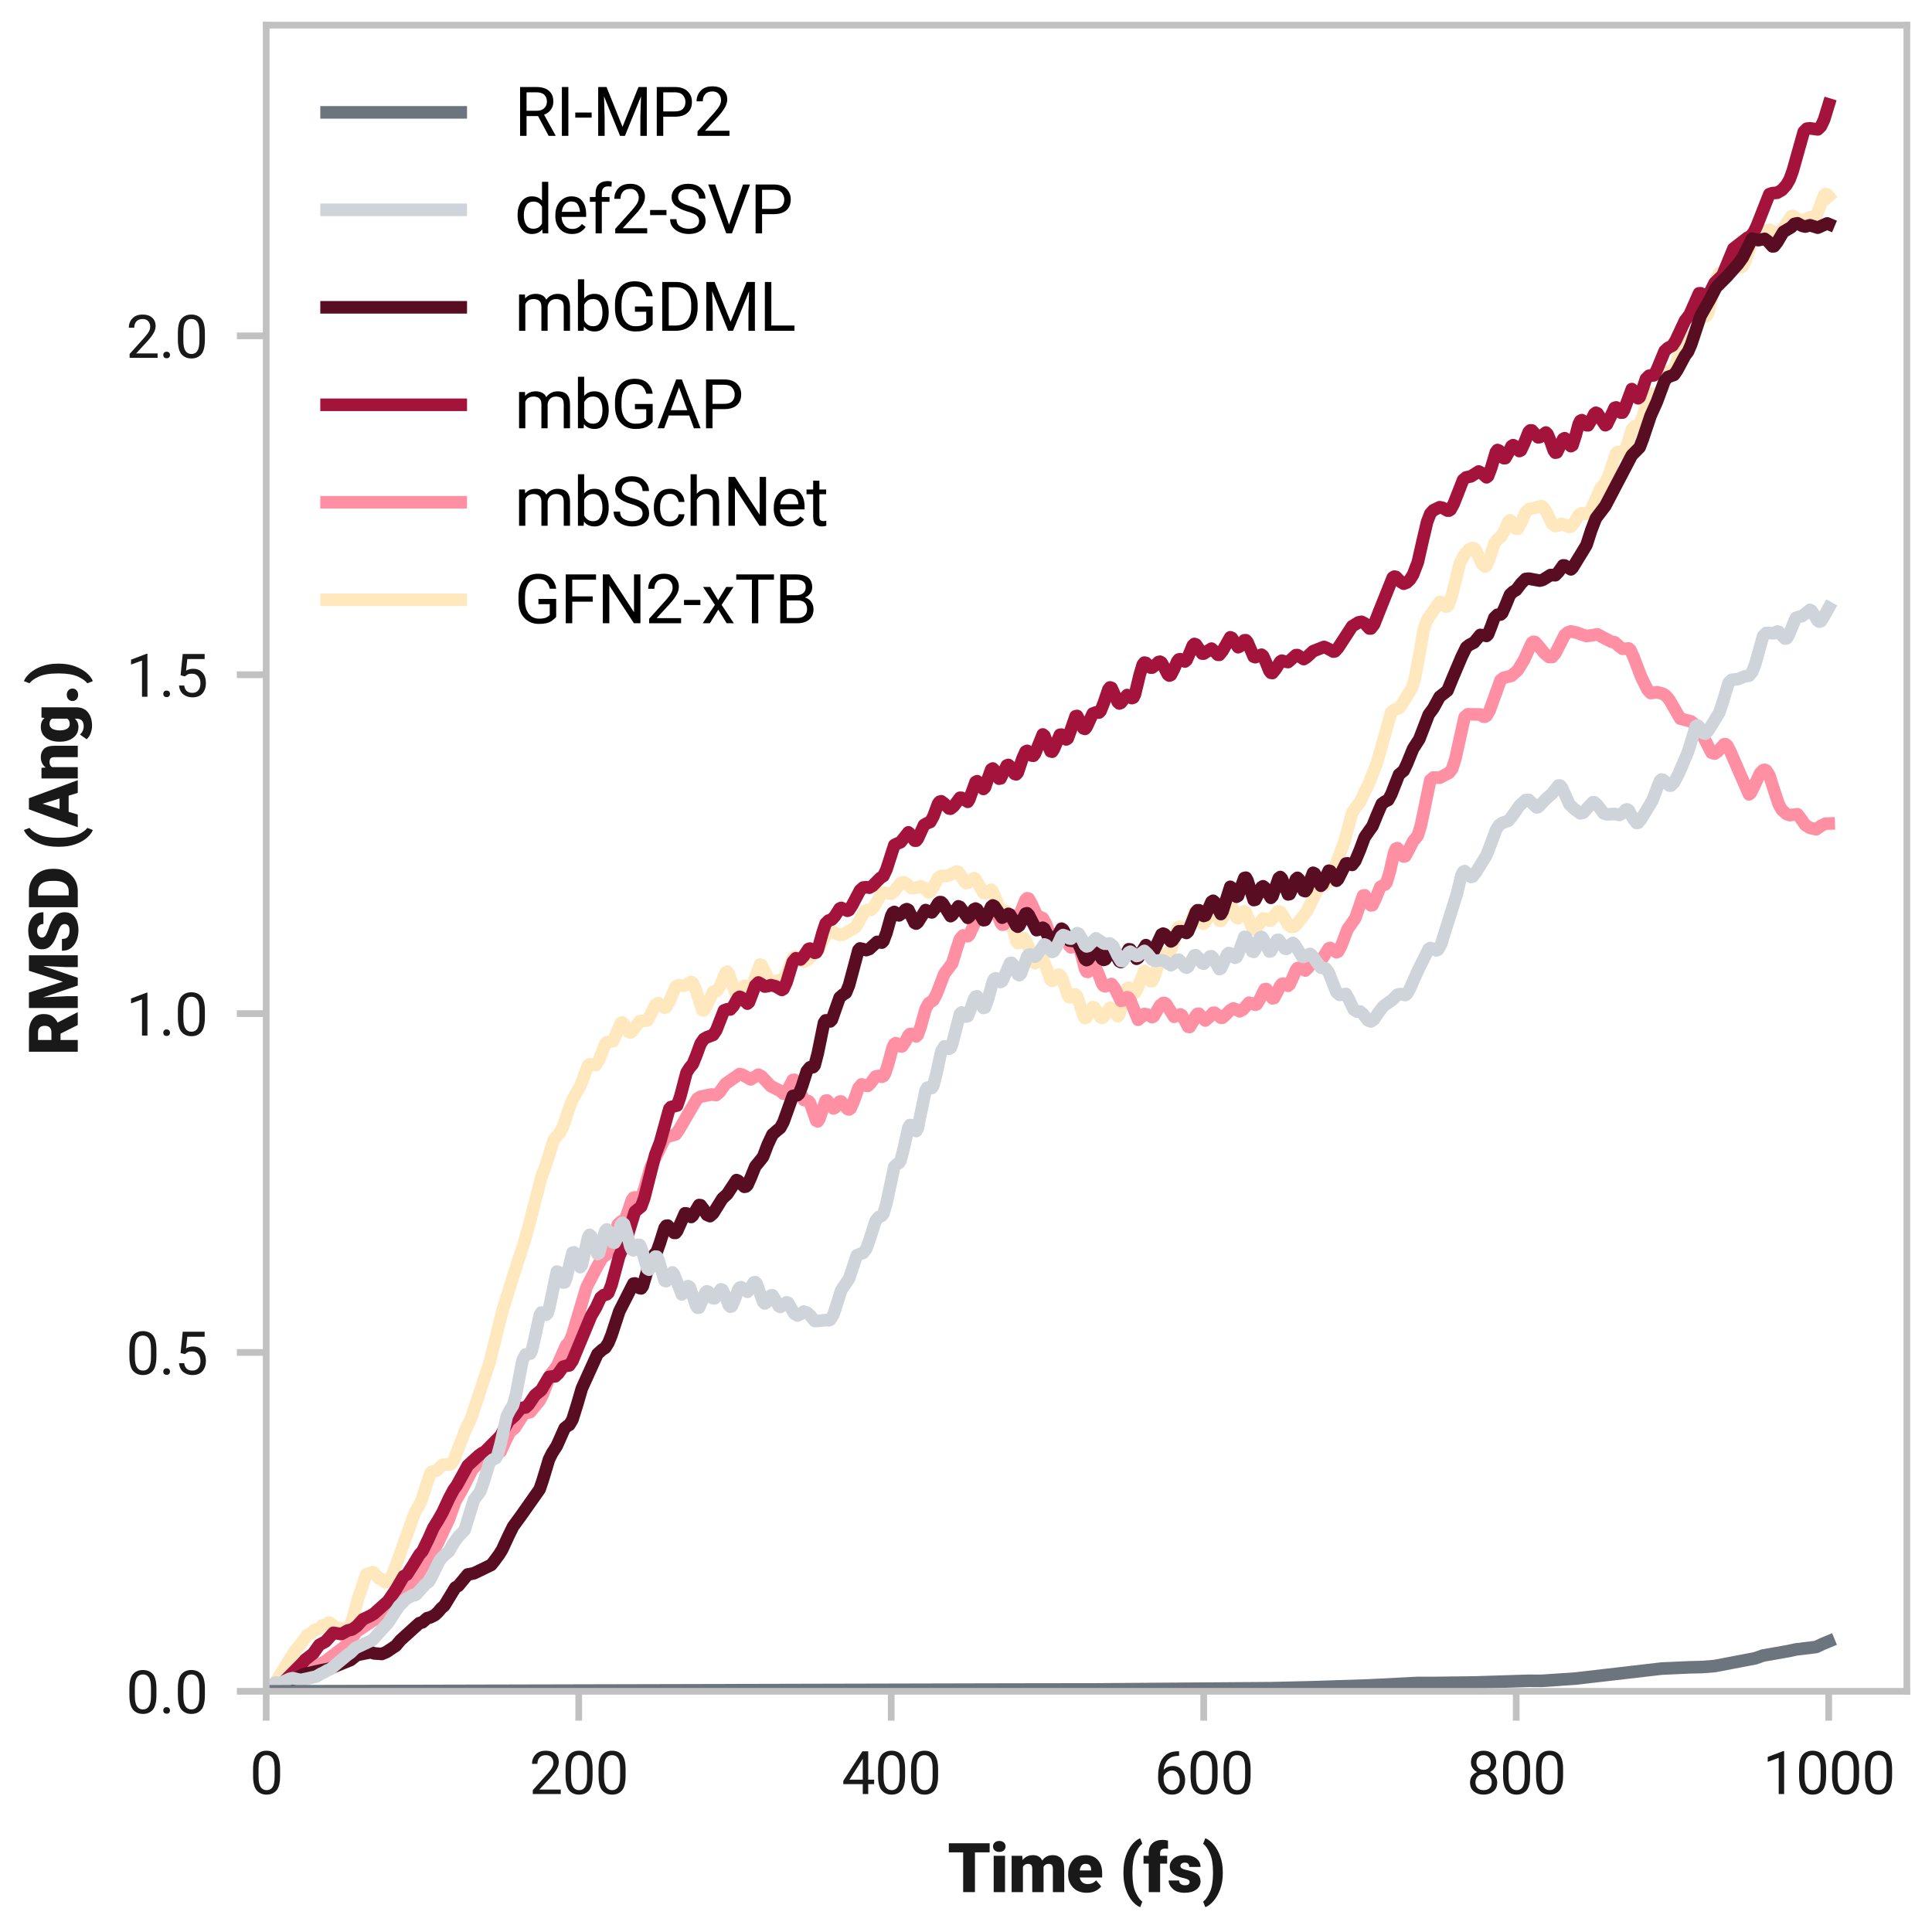 <?xml version="1.0" encoding="utf-8" standalone="no"?>
<!DOCTYPE svg PUBLIC "-//W3C//DTD SVG 1.1//EN"
  "http://www.w3.org/Graphics/SVG/1.1/DTD/svg11.dtd">
<svg xmlns:xlink="http://www.w3.org/1999/xlink" width="230.4pt" height="230.4pt" viewBox="0 0 230.4 230.4" xmlns="http://www.w3.org/2000/svg" version="1.1">
 <defs>
  <style type="text/css">*{stroke-linejoin: round; stroke-linecap: butt}</style>
 </defs>
 <g id="figure_1">
  <g id="patch_1">
   <path d="M 0 230.4 
L 230.4 230.4 
L 230.4 0 
L 0 0 
z
" style="fill: #ffffff"/>
  </g>
  <g id="axes_1">
   <g id="patch_2">
    <path d="M 31.746 201.697 
L 227.4 201.697 
L 227.4 3 
L 31.746 3 
z
" style="fill: #ffffff"/>
   </g>
   <g id="line2d_1">
    <path d="M 31.746 201.697 
L 32.119 201.461 
L 33.051 200.279 
L 35.1 196.985 
L 36.218 195.585 
L 36.591 195.041 
L 37.15 194.733 
L 37.523 194.363 
L 38.082 194.212 
L 38.454 193.833 
L 38.827 193.769 
L 39.2 193.502 
L 39.386 193.546 
L 39.945 194 
L 40.877 194.262 
L 41.249 194.364 
L 41.622 193.891 
L 41.995 193.259 
L 42.367 191.874 
L 42.74 190.488 
L 43.113 189.467 
L 43.672 187.749 
L 44.417 187.488 
L 44.603 187.561 
L 45.162 188.229 
L 45.535 188.318 
L 45.908 188.692 
L 46.094 188.662 
L 46.653 188.078 
L 47.026 187.223 
L 49.448 180.447 
L 50.194 179.123 
L 51.312 175.703 
L 51.498 175.5 
L 52.057 175.385 
L 52.802 174.67 
L 53.734 174.635 
L 54.107 174.161 
L 54.666 172.709 
L 55.597 170.336 
L 56.156 169.205 
L 58.392 162.463 
L 59.883 156.452 
L 61.187 152.227 
L 62.492 148.22 
L 63.051 146.253 
L 64.541 140.447 
L 65.1 138.934 
L 66.032 135.97 
L 66.405 135.484 
L 66.777 135.072 
L 67.15 134.334 
L 67.896 132.099 
L 68.268 131.149 
L 69.2 129.514 
L 70.132 127.061 
L 70.318 126.922 
L 71.063 127.018 
L 71.436 126.419 
L 72.181 124.479 
L 72.368 124.299 
L 73.113 124.159 
L 73.486 123.325 
L 74.045 121.99 
L 74.231 121.932 
L 74.417 122.111 
L 74.976 123.067 
L 75.163 123.139 
L 75.349 123.024 
L 76.281 121.776 
L 77.212 121.693 
L 77.585 120.998 
L 78.144 119.828 
L 78.517 119.625 
L 78.889 119.898 
L 79.262 120.19 
L 79.448 120.116 
L 79.821 119.443 
L 80.566 117.661 
L 80.939 117.499 
L 81.498 117.576 
L 81.871 117.421 
L 82.43 117.097 
L 82.616 117.22 
L 82.989 118.055 
L 83.734 120.427 
L 83.92 120.496 
L 84.107 120.277 
L 85.038 118.28 
L 85.411 118.214 
L 85.597 118.066 
L 85.97 117.362 
L 86.529 115.991 
L 86.716 115.879 
L 86.902 116.114 
L 87.834 118.844 
L 88.02 118.808 
L 88.765 117.562 
L 89.138 117.796 
L 89.324 117.925 
L 89.511 117.88 
L 89.697 117.587 
L 90.629 115.021 
L 90.815 115.082 
L 91.188 115.823 
L 91.747 116.943 
L 92.119 117.124 
L 93.424 116.759 
L 93.796 116.116 
L 94.542 114.296 
L 94.728 114.106 
L 94.914 114.094 
L 95.846 114.695 
L 96.219 114.524 
L 97.523 113.363 
L 98.268 111.884 
L 98.641 111.27 
L 99.014 111.059 
L 99.386 111.155 
L 100.132 111.49 
L 100.504 111.457 
L 101.995 110.606 
L 102.368 110.044 
L 103.113 108.647 
L 103.486 108.507 
L 103.858 108.512 
L 104.231 108.151 
L 105.163 106.471 
L 105.536 106.476 
L 106.281 106.584 
L 106.654 106.27 
L 107.399 105.313 
L 107.772 105.206 
L 108.144 105.42 
L 108.703 105.904 
L 109.076 105.907 
L 109.821 105.693 
L 110.194 105.894 
L 110.753 106.429 
L 110.939 106.369 
L 111.312 105.784 
L 111.871 104.698 
L 112.244 104.477 
L 112.989 104.456 
L 114.107 103.928 
L 114.293 103.998 
L 114.666 104.516 
L 115.039 105.166 
L 115.225 105.314 
L 115.411 105.294 
L 116.157 104.717 
L 116.343 104.84 
L 116.716 105.492 
L 117.275 106.494 
L 117.461 106.519 
L 118.206 106.1 
L 118.393 106.291 
L 118.765 107.194 
L 119.324 108.686 
L 119.511 108.781 
L 119.883 108.658 
L 120.07 108.736 
L 120.256 109.02 
L 120.629 110.171 
L 121.188 112.208 
L 121.374 112.479 
L 121.56 112.42 
L 121.933 111.931 
L 122.119 111.881 
L 122.306 112.062 
L 122.679 112.996 
L 123.238 114.743 
L 123.424 114.871 
L 123.797 114.45 
L 124.169 114.202 
L 124.356 114.362 
L 124.728 115.258 
L 125.287 116.829 
L 125.474 116.99 
L 125.66 116.887 
L 126.219 116.233 
L 126.405 116.287 
L 126.592 116.535 
L 126.964 117.549 
L 127.337 118.675 
L 127.523 118.93 
L 127.71 118.921 
L 128.082 118.594 
L 128.269 118.581 
L 128.455 118.816 
L 128.828 119.937 
L 129.2 121.133 
L 129.387 121.407 
L 129.573 121.347 
L 130.318 120.105 
L 130.505 120.144 
L 130.877 120.679 
L 131.25 121.311 
L 131.436 121.393 
L 131.623 121.261 
L 132.368 120.176 
L 132.554 120.266 
L 133.3 121.202 
L 133.486 120.996 
L 133.859 119.727 
L 134.231 118.26 
L 134.418 117.88 
L 134.604 117.789 
L 134.977 118.164 
L 135.163 118.37 
L 135.349 118.385 
L 135.536 118.12 
L 136.467 115.786 
L 136.654 115.962 
L 137.213 117.014 
L 137.399 117.006 
L 137.585 116.695 
L 138.517 113.838 
L 138.703 113.776 
L 139.262 113.914 
L 139.449 113.772 
L 139.821 112.81 
L 140.381 110.819 
L 140.567 110.531 
L 140.753 110.511 
L 141.499 111.21 
L 141.685 110.946 
L 142.43 108.834 
L 142.617 108.77 
L 142.803 108.971 
L 143.362 110.078 
L 143.548 110.17 
L 143.735 109.991 
L 144.48 108.524 
L 144.666 108.515 
L 145.039 109.098 
L 145.412 109.79 
L 145.598 109.824 
L 145.784 109.543 
L 146.53 107.68 
L 146.716 107.717 
L 147.089 108.517 
L 147.461 109.43 
L 147.648 109.515 
L 148.02 109.015 
L 148.393 108.677 
L 148.579 108.811 
L 148.952 109.663 
L 149.325 110.638 
L 149.511 110.842 
L 149.697 110.817 
L 150.07 110.316 
L 150.629 109.524 
L 151.002 109.579 
L 151.374 109.781 
L 151.561 109.767 
L 151.933 109.323 
L 152.306 108.763 
L 152.492 108.682 
L 152.679 108.761 
L 153.051 109.264 
L 153.61 110.273 
L 153.983 110.532 
L 154.356 110.501 
L 154.728 110.137 
L 155.846 108.684 
L 157.337 105.671 
L 157.71 105.548 
L 158.082 105.454 
L 158.455 105.07 
L 158.828 104.358 
L 160.319 100.394 
L 161.25 96.936 
L 161.623 96.347 
L 162.182 95.66 
L 163.3 93.3 
L 164.232 90.906 
L 165.909 84.948 
L 166.281 84.641 
L 166.84 84.44 
L 167.213 83.954 
L 167.958 82.706 
L 168.331 82.15 
L 168.704 81.03 
L 169.263 78.049 
L 169.822 74.901 
L 170.194 73.901 
L 171.685 71.778 
L 171.871 71.807 
L 172.43 72.339 
L 172.617 72.305 
L 172.803 72.04 
L 173.176 70.867 
L 174.107 67.12 
L 174.666 66.101 
L 175.225 65.502 
L 175.598 65.356 
L 175.784 65.385 
L 175.971 65.561 
L 176.343 66.368 
L 176.716 67.241 
L 177.089 67.558 
L 177.275 67.42 
L 177.648 66.56 
L 178.207 64.831 
L 178.58 64.31 
L 178.952 64.058 
L 179.325 63.478 
L 179.884 62.174 
L 180.07 62.038 
L 180.257 62.169 
L 180.816 63.058 
L 181.002 63.058 
L 181.375 62.409 
L 181.934 61.088 
L 182.306 60.736 
L 183.797 60.366 
L 183.983 60.437 
L 184.356 60.95 
L 185.101 62.479 
L 185.474 62.741 
L 185.847 62.659 
L 186.219 62.472 
L 186.592 62.596 
L 187.151 62.841 
L 187.337 62.809 
L 187.71 62.37 
L 188.269 61.411 
L 188.642 61.198 
L 189.387 61.32 
L 189.76 60.773 
L 190.878 58.194 
L 191.437 57.625 
L 191.809 56.79 
L 192.741 54.013 
L 192.927 53.896 
L 193.486 54.154 
L 193.673 53.997 
L 194.045 53.039 
L 194.604 51.228 
L 194.977 50.803 
L 195.35 50.743 
L 195.536 50.565 
L 195.909 49.637 
L 196.654 47.292 
L 197.027 46.958 
L 197.772 47.17 
L 198.145 46.428 
L 198.89 44.392 
L 199.263 44.184 
L 199.449 44.174 
L 199.636 44.031 
L 200.008 42.997 
L 200.754 40.216 
L 200.94 40.051 
L 201.126 40.155 
L 201.499 40.662 
L 201.685 40.735 
L 201.872 40.544 
L 202.244 39.463 
L 202.617 38.274 
L 202.99 37.811 
L 203.362 37.754 
L 203.549 37.601 
L 203.735 37.23 
L 204.108 35.771 
L 204.667 33.29 
L 205.039 32.564 
L 205.412 32.521 
L 205.785 32.578 
L 206.157 32.395 
L 206.716 31.883 
L 207.089 31.851 
L 207.648 31.874 
L 207.834 31.741 
L 208.207 31.005 
L 209.139 28.205 
L 209.511 27.859 
L 211.002 27.398 
L 211.934 27.81 
L 212.306 27.664 
L 212.679 27.198 
L 213.611 25.787 
L 213.797 25.741 
L 214.17 25.988 
L 214.543 26.347 
L 214.915 26.363 
L 215.847 25.909 
L 216.406 25.989 
L 216.592 25.784 
L 216.965 24.824 
L 217.524 23.299 
L 217.71 23.137 
L 217.897 23.184 
L 218.083 23.401 
L 218.083 23.401 
" clip-path="url(#p5b3c58e1ea)" style="fill: none; stroke: #ffe7be; stroke-width: 1.5; stroke-linecap: square"/>
   </g>
   <g id="line2d_2">
    <path d="M 31.746 201.697 
L 32.492 201.539 
L 33.237 201.17 
L 34.914 200.128 
L 36.777 199.289 
L 37.523 198.916 
L 38.268 198.42 
L 38.827 198.085 
L 41.436 196.09 
L 41.995 195.299 
L 42.554 194.563 
L 44.417 193.304 
L 45.349 192.789 
L 46.467 191.941 
L 47.026 191.976 
L 47.398 191.633 
L 49.075 189.253 
L 50.007 187.546 
L 50.566 186.636 
L 51.125 185.8 
L 51.684 184.964 
L 52.243 183.943 
L 53.548 181.161 
L 54.293 179.053 
L 55.038 177.777 
L 56.343 175.222 
L 56.902 174.658 
L 58.206 173.787 
L 58.579 173.527 
L 59.697 173.118 
L 60.256 171.883 
L 60.815 170.757 
L 61.374 170.306 
L 62.492 168.58 
L 63.237 168.397 
L 64.355 167.019 
L 64.728 166.317 
L 65.659 163.907 
L 66.405 162.953 
L 67.523 160.434 
L 67.896 160.062 
L 68.268 159.143 
L 69.945 153.507 
L 70.504 152.426 
L 71.25 150.996 
L 71.809 150.018 
L 72.554 149.439 
L 72.927 148.568 
L 73.672 146.036 
L 74.045 145.681 
L 74.417 145.502 
L 74.604 145.275 
L 74.976 144.235 
L 75.349 143.102 
L 75.535 142.844 
L 75.722 142.79 
L 76.281 143.032 
L 76.467 142.871 
L 76.84 141.778 
L 77.585 139.194 
L 79.262 135.825 
L 79.635 135.535 
L 80.566 135.288 
L 80.939 134.784 
L 82.243 132.54 
L 82.802 131.588 
L 83.175 131.006 
L 83.548 130.784 
L 84.852 130.521 
L 85.411 130.588 
L 85.784 130.27 
L 86.529 129.247 
L 88.206 128.08 
L 88.579 128.191 
L 89.511 128.722 
L 90.442 128.159 
L 90.815 128.355 
L 91.933 129.534 
L 93.051 130.095 
L 93.424 130.432 
L 93.61 130.435 
L 93.796 130.229 
L 94.542 128.794 
L 94.728 128.77 
L 94.914 128.987 
L 95.846 131.17 
L 96.405 131.309 
L 96.591 131.516 
L 96.964 132.556 
L 97.337 133.643 
L 97.523 133.732 
L 97.709 133.461 
L 98.455 131.266 
L 98.641 131.239 
L 99.386 132.183 
L 99.573 132.105 
L 100.132 131.367 
L 100.318 131.36 
L 100.691 131.8 
L 101.063 132.245 
L 101.25 132.312 
L 101.436 132.19 
L 101.809 131.337 
L 102.368 129.765 
L 102.74 129.318 
L 103.113 129.438 
L 103.486 129.499 
L 103.858 129.13 
L 104.418 128.38 
L 104.79 128.309 
L 105.163 128.414 
L 105.349 128.329 
L 105.536 128.057 
L 105.908 126.918 
L 106.467 124.86 
L 106.654 124.504 
L 106.84 124.397 
L 107.213 124.652 
L 107.399 124.787 
L 107.585 124.781 
L 107.958 124.233 
L 108.331 123.492 
L 108.517 123.306 
L 108.703 123.296 
L 109.262 123.595 
L 109.449 123.42 
L 109.821 122.363 
L 110.38 120.316 
L 110.753 119.647 
L 111.312 119.27 
L 111.685 118.558 
L 112.616 116.128 
L 113.548 114.901 
L 114.107 113.074 
L 114.48 111.971 
L 114.852 111.555 
L 115.411 111.65 
L 115.598 111.481 
L 115.97 110.67 
L 116.529 109.446 
L 116.716 109.374 
L 117.461 109.72 
L 117.834 109.144 
L 118.206 108.346 
L 118.393 108.153 
L 118.579 108.202 
L 118.952 108.989 
L 119.324 110.022 
L 119.511 110.273 
L 119.697 110.261 
L 120.07 109.711 
L 120.442 109.17 
L 120.629 109.112 
L 121.374 109.399 
L 121.747 108.681 
L 122.306 107.293 
L 122.492 107.118 
L 122.679 107.173 
L 123.051 107.858 
L 123.61 109.082 
L 123.983 109.328 
L 124.356 109.501 
L 124.728 110.141 
L 125.474 112.322 
L 125.66 112.39 
L 125.846 112.178 
L 126.592 110.731 
L 126.778 110.822 
L 127.151 111.757 
L 127.523 112.792 
L 127.71 112.975 
L 127.896 112.909 
L 128.269 112.519 
L 128.455 112.512 
L 128.641 112.777 
L 129.014 114.063 
L 129.387 115.516 
L 129.573 115.871 
L 129.759 115.904 
L 130.505 115.265 
L 130.691 115.434 
L 131.064 116.321 
L 131.436 117.315 
L 131.623 117.571 
L 131.809 117.629 
L 132.554 117.348 
L 132.927 117.835 
L 133.672 119.356 
L 133.859 119.337 
L 134.418 118.918 
L 134.604 118.992 
L 134.79 119.277 
L 135.722 121.615 
L 136.095 121.293 
L 136.467 120.917 
L 136.84 120.994 
L 137.399 121.306 
L 137.585 121.203 
L 137.958 120.563 
L 138.331 119.918 
L 138.703 119.612 
L 138.89 119.608 
L 139.076 119.75 
L 140.008 121.258 
L 140.381 121.139 
L 140.753 120.966 
L 140.94 121.066 
L 141.312 121.734 
L 141.685 122.444 
L 141.871 122.473 
L 142.244 121.866 
L 142.617 121.115 
L 142.803 120.909 
L 142.989 120.892 
L 143.362 121.358 
L 143.735 121.705 
L 144.107 121.393 
L 144.666 120.777 
L 144.853 120.772 
L 145.225 121.071 
L 145.598 121.369 
L 145.784 121.371 
L 146.157 121.037 
L 146.716 120.465 
L 147.089 120.253 
L 147.461 120.405 
L 147.834 120.609 
L 148.207 120.415 
L 148.952 119.572 
L 149.325 119.655 
L 149.697 119.829 
L 149.884 119.759 
L 150.256 119.126 
L 150.815 117.979 
L 151.002 117.942 
L 151.188 118.122 
L 151.747 119.06 
L 151.933 119.026 
L 152.306 118.325 
L 152.679 117.55 
L 152.865 117.34 
L 153.051 117.302 
L 153.61 117.565 
L 153.797 117.398 
L 154.169 116.583 
L 154.542 115.699 
L 154.728 115.456 
L 154.915 115.411 
L 155.66 115.746 
L 156.033 115.383 
L 156.592 114.578 
L 156.964 114.511 
L 157.337 114.593 
L 157.523 114.531 
L 157.896 114.013 
L 158.455 113.102 
L 158.642 113.039 
L 159.014 113.284 
L 159.387 113.564 
L 159.573 113.481 
L 159.946 112.802 
L 160.691 110.837 
L 161.623 109.507 
L 162.555 106.805 
L 162.741 106.768 
L 163.114 107.356 
L 163.486 107.971 
L 163.673 107.942 
L 164.045 107.158 
L 164.604 105.773 
L 164.977 105.558 
L 165.163 105.494 
L 165.35 105.252 
L 165.722 104.018 
L 166.281 101.616 
L 166.468 101.214 
L 166.654 101.143 
L 167.027 101.681 
L 167.399 102.154 
L 167.586 102.102 
L 167.958 101.432 
L 168.517 100.329 
L 169.076 99.648 
L 169.449 98.425 
L 170.567 93.042 
L 170.94 92.716 
L 171.685 92.75 
L 172.803 92.167 
L 173.176 91.686 
L 173.548 90.54 
L 174.666 85.511 
L 175.039 85.182 
L 176.53 85.206 
L 176.903 85.463 
L 177.089 85.474 
L 177.275 85.36 
L 177.648 84.714 
L 178.952 81.106 
L 179.325 80.823 
L 180.257 80.591 
L 181.002 79.923 
L 181.747 78.7 
L 182.679 76.652 
L 182.865 76.536 
L 183.052 76.558 
L 183.424 76.968 
L 184.17 77.887 
L 184.729 78.356 
L 185.101 78.357 
L 185.474 77.935 
L 186.033 76.842 
L 186.592 75.73 
L 186.965 75.417 
L 187.337 75.297 
L 188.083 75.461 
L 188.642 75.675 
L 189.201 75.852 
L 189.946 75.746 
L 190.505 75.648 
L 191.064 75.961 
L 192.182 76.537 
L 192.555 76.59 
L 193.114 77.091 
L 193.486 77.369 
L 193.859 77.362 
L 194.232 77.331 
L 194.418 77.493 
L 194.791 78.295 
L 195.723 80.731 
L 196.468 82.245 
L 196.841 82.643 
L 197.213 82.616 
L 197.586 82.541 
L 198.331 82.744 
L 198.704 82.999 
L 199.077 83.454 
L 200.381 85.701 
L 201.685 86.04 
L 202.431 86.646 
L 202.99 87.595 
L 204.108 89.761 
L 204.48 89.87 
L 204.853 89.616 
L 205.598 88.766 
L 205.785 88.751 
L 205.971 88.901 
L 206.344 89.601 
L 208.58 94.732 
L 208.766 94.596 
L 209.139 93.859 
L 209.884 92.237 
L 210.257 91.851 
L 210.443 91.804 
L 210.629 91.882 
L 211.002 92.459 
L 211.561 94.222 
L 212.12 95.906 
L 212.493 96.583 
L 213.052 97.078 
L 213.425 97.204 
L 214.356 97.104 
L 214.729 97.579 
L 215.288 98.385 
L 215.847 98.726 
L 216.592 98.897 
L 217.151 98.494 
L 217.71 98.22 
L 218.083 98.21 
L 218.083 98.21 
" clip-path="url(#p5b3c58e1ea)" style="fill: none; stroke: #ff8fa3; stroke-width: 1.5; stroke-linecap: square"/>
   </g>
   <g id="line2d_3">
    <path d="M 31.746 201.697 
L 32.305 201.575 
L 33.051 201.197 
L 33.796 200.605 
L 36.032 198.353 
L 36.405 197.916 
L 37.336 197.206 
L 38.082 196.16 
L 38.827 195.757 
L 39.759 194.72 
L 40.69 194.869 
L 41.063 194.678 
L 41.436 194.452 
L 41.995 194.319 
L 42.554 193.916 
L 43.299 193.106 
L 44.231 192.661 
L 44.603 192.432 
L 46.28 190.925 
L 47.212 189.562 
L 48.144 187.969 
L 48.516 187.777 
L 49.262 186.626 
L 50.007 185.397 
L 50.38 184.982 
L 51.125 183.453 
L 51.684 182.189 
L 52.243 181.291 
L 52.802 180.301 
L 53.548 178.692 
L 54.107 177.642 
L 54.479 177.134 
L 55.784 174.768 
L 57.088 173.577 
L 57.461 173.307 
L 57.833 173.108 
L 59.697 171.22 
L 60.628 169.486 
L 61.374 168.838 
L 62.119 167.912 
L 62.492 167.86 
L 62.678 167.849 
L 63.051 167.489 
L 63.796 166.379 
L 64.541 165.777 
L 65.473 164.201 
L 65.846 164.153 
L 66.218 164.134 
L 66.591 163.781 
L 67.15 162.988 
L 67.523 162.879 
L 67.896 162.832 
L 68.268 162.29 
L 70.504 156.903 
L 71.063 155.962 
L 71.622 154.751 
L 71.995 154.442 
L 72.368 154.354 
L 72.554 154.176 
L 72.927 153.213 
L 73.858 149.762 
L 74.604 148.126 
L 75.722 144.49 
L 76.467 143.885 
L 76.84 142.852 
L 78.144 137.703 
L 78.703 136.269 
L 79.821 132.227 
L 80.007 132.021 
L 80.753 131.833 
L 81.125 130.762 
L 81.871 127.917 
L 82.243 127.334 
L 82.616 126.89 
L 82.989 125.986 
L 83.548 124.473 
L 83.92 123.921 
L 84.293 123.699 
L 85.038 123.422 
L 85.411 122.879 
L 86.343 120.498 
L 86.716 120.361 
L 87.088 120.385 
L 87.461 119.976 
L 88.02 118.985 
L 88.206 118.873 
L 88.393 118.945 
L 89.138 119.69 
L 89.324 119.516 
L 89.697 118.551 
L 90.07 117.519 
L 90.442 117.162 
L 90.815 117.371 
L 91.188 117.654 
L 91.56 117.6 
L 91.933 117.483 
L 92.492 117.617 
L 93.237 118.056 
L 93.424 117.944 
L 93.796 117.158 
L 94.542 114.713 
L 94.914 114.272 
L 95.473 114.426 
L 95.846 114.023 
L 96.405 113.181 
L 96.591 113.119 
L 96.964 113.465 
L 97.15 113.632 
L 97.337 113.585 
L 97.523 113.269 
L 98.082 111.268 
L 98.455 110.134 
L 98.827 109.771 
L 99.2 109.658 
L 99.573 109.238 
L 100.132 108.357 
L 100.318 108.268 
L 100.691 108.433 
L 101.063 108.615 
L 101.25 108.534 
L 101.622 107.958 
L 102.554 106.185 
L 102.927 105.845 
L 103.299 105.802 
L 103.672 105.862 
L 104.045 105.651 
L 104.977 104.709 
L 105.349 104.468 
L 105.722 103.67 
L 106.654 100.776 
L 107.026 100.591 
L 107.399 100.442 
L 108.331 99.261 
L 108.517 99.421 
L 109.076 100.249 
L 109.262 100.254 
L 109.449 100.024 
L 110.194 98.383 
L 110.567 98.169 
L 110.939 98.027 
L 111.312 97.355 
L 111.871 95.838 
L 112.057 95.608 
L 112.244 95.555 
L 112.616 95.836 
L 113.175 96.416 
L 113.362 96.442 
L 113.734 96.146 
L 114.48 95.136 
L 114.666 95.142 
L 115.411 95.623 
L 115.598 95.318 
L 116.343 93.263 
L 116.529 93.16 
L 116.716 93.318 
L 117.275 94.086 
L 117.461 93.907 
L 117.834 92.796 
L 118.206 91.764 
L 118.393 91.645 
L 118.579 91.83 
L 119.138 92.86 
L 119.324 92.826 
L 119.697 92.046 
L 120.07 91.284 
L 120.256 91.219 
L 120.442 91.38 
L 121.001 92.295 
L 121.188 92.348 
L 121.374 92.134 
L 121.933 90.457 
L 122.306 89.63 
L 122.492 89.54 
L 122.865 89.908 
L 123.051 90.108 
L 123.238 90.126 
L 123.424 89.892 
L 124.356 87.586 
L 124.542 87.731 
L 124.915 88.698 
L 125.287 89.596 
L 125.474 89.646 
L 125.66 89.368 
L 126.405 87.624 
L 126.592 87.607 
L 127.151 88.182 
L 127.337 88.053 
L 127.71 87.023 
L 128.269 85.416 
L 128.455 85.383 
L 128.828 86.101 
L 129.2 86.861 
L 129.387 86.924 
L 129.573 86.713 
L 130.318 85.093 
L 130.691 84.957 
L 131.064 84.978 
L 131.25 84.79 
L 131.623 83.849 
L 132.182 82.213 
L 132.368 81.978 
L 132.554 82.038 
L 132.927 82.867 
L 133.3 83.734 
L 133.486 83.895 
L 133.672 83.818 
L 134.418 82.886 
L 134.79 83.129 
L 134.977 83.255 
L 135.163 83.186 
L 135.349 82.821 
L 135.908 80.488 
L 136.281 79.251 
L 136.467 79.019 
L 136.654 79.053 
L 137.213 79.613 
L 137.399 79.615 
L 137.772 79.321 
L 138.144 78.958 
L 138.331 78.91 
L 138.517 79.02 
L 138.89 79.685 
L 139.262 80.421 
L 139.449 80.569 
L 139.635 80.493 
L 140.008 79.772 
L 140.381 78.884 
L 140.567 78.645 
L 140.753 78.611 
L 141.312 78.889 
L 141.499 78.725 
L 141.871 77.878 
L 142.244 76.977 
L 142.43 76.794 
L 142.617 76.858 
L 143.362 77.947 
L 143.548 77.949 
L 144.48 77.349 
L 144.853 77.692 
L 145.225 78.085 
L 145.412 78.093 
L 145.784 77.635 
L 146.716 75.999 
L 146.902 76.078 
L 147.648 77.185 
L 147.834 77.102 
L 148.393 76.359 
L 148.579 76.348 
L 148.766 76.567 
L 149.511 78.312 
L 149.697 78.376 
L 150.443 78.075 
L 150.629 78.23 
L 151.002 79.054 
L 151.374 79.994 
L 151.561 80.233 
L 151.747 80.26 
L 152.12 79.802 
L 152.679 78.904 
L 152.865 78.786 
L 153.238 78.897 
L 153.61 78.957 
L 153.983 78.634 
L 154.542 78.128 
L 154.728 78.122 
L 155.474 78.603 
L 155.846 78.359 
L 156.592 77.659 
L 157.896 77.147 
L 158.269 77.299 
L 159.014 77.712 
L 159.201 77.673 
L 159.573 77.262 
L 161.25 74.687 
L 161.996 74.226 
L 162.368 74.153 
L 162.741 74.34 
L 163.3 74.95 
L 163.486 74.952 
L 163.859 74.474 
L 164.604 72.589 
L 166.095 68.876 
L 166.281 68.762 
L 166.468 68.796 
L 167.027 69.384 
L 167.399 69.611 
L 167.772 69.47 
L 168.145 69.119 
L 168.517 68.521 
L 169.076 67.062 
L 169.635 64.599 
L 170.194 62.226 
L 170.567 61.259 
L 170.94 60.848 
L 171.685 60.487 
L 172.058 60.568 
L 172.617 60.895 
L 172.803 60.894 
L 172.989 60.773 
L 173.362 60.085 
L 174.48 57.234 
L 174.853 56.925 
L 175.412 56.813 
L 176.343 56.226 
L 176.716 56.422 
L 177.275 56.925 
L 177.462 56.776 
L 177.834 55.796 
L 178.393 53.905 
L 178.58 53.667 
L 178.766 53.737 
L 179.325 54.638 
L 179.511 54.635 
L 179.884 53.975 
L 180.257 53.209 
L 180.443 53.087 
L 180.629 53.183 
L 181.188 53.794 
L 181.375 53.703 
L 181.747 52.908 
L 182.306 51.509 
L 182.493 51.324 
L 182.679 51.33 
L 183.052 51.755 
L 183.424 52.153 
L 183.611 52.131 
L 184.356 51.579 
L 184.542 51.757 
L 184.915 52.652 
L 185.288 53.724 
L 185.474 53.984 
L 185.66 53.952 
L 186.033 53.194 
L 186.406 52.362 
L 186.592 52.254 
L 186.778 52.402 
L 187.337 53.208 
L 187.524 53.098 
L 187.896 51.958 
L 188.269 50.564 
L 188.455 50.194 
L 188.642 50.104 
L 189.014 50.499 
L 189.201 50.708 
L 189.387 50.722 
L 189.76 50.104 
L 190.132 49.363 
L 190.319 49.22 
L 190.505 49.3 
L 191.437 50.712 
L 191.623 50.615 
L 191.996 49.85 
L 192.555 48.639 
L 192.741 48.583 
L 193.114 48.989 
L 193.3 49.207 
L 193.486 49.208 
L 193.673 48.902 
L 194.604 46.399 
L 194.791 46.594 
L 195.35 47.499 
L 195.536 47.358 
L 195.909 46.316 
L 196.282 45.188 
L 196.654 44.807 
L 197.213 44.767 
L 197.586 44.111 
L 198.518 41.858 
L 198.89 41.511 
L 199.449 41.206 
L 199.822 40.631 
L 200.94 38.241 
L 201.499 37.511 
L 202.617 34.98 
L 202.803 34.971 
L 203.549 35.37 
L 203.921 34.852 
L 204.48 33.739 
L 205.412 32.836 
L 206.716 29.652 
L 208.393 28.354 
L 208.766 28.149 
L 209.139 27.716 
L 209.511 26.939 
L 211.002 23.154 
L 211.375 23.029 
L 211.934 22.987 
L 212.493 22.667 
L 213.052 22.044 
L 213.425 21.383 
L 213.797 20.362 
L 215.102 15.72 
L 215.474 15.342 
L 215.847 15.303 
L 216.779 15.431 
L 217.151 15.071 
L 217.524 14.285 
L 218.083 12.462 
L 218.083 12.462 
" clip-path="url(#p5b3c58e1ea)" style="fill: none; stroke: #a4133c; stroke-width: 1.5; stroke-linecap: square"/>
   </g>
   <g id="line2d_4">
    <path d="M 31.746 201.697 
L 32.492 201.564 
L 33.423 201.186 
L 36.218 199.657 
L 38.454 199.156 
L 39.2 199.022 
L 41.808 197.968 
L 42.554 197.371 
L 44.231 197.033 
L 44.603 197.175 
L 45.535 197.243 
L 46.094 197.004 
L 47.212 196.258 
L 47.771 195.592 
L 50.007 193.567 
L 50.38 193.468 
L 50.939 192.972 
L 51.312 192.882 
L 51.871 192.594 
L 52.243 192.24 
L 52.616 191.801 
L 52.989 191.478 
L 54.293 189.33 
L 54.666 189.106 
L 55.784 187.756 
L 56.156 187.699 
L 56.529 187.618 
L 58.579 186.623 
L 58.951 186.157 
L 59.51 185.398 
L 59.883 184.8 
L 60.628 183.187 
L 61.187 182.05 
L 62.119 180.775 
L 64.355 177.602 
L 64.728 176.5 
L 65.473 174.032 
L 65.846 173.288 
L 66.405 172.416 
L 67.336 170.317 
L 67.709 170.023 
L 67.896 169.922 
L 68.268 169.291 
L 68.827 167.504 
L 69.386 165.583 
L 71.25 161.471 
L 71.809 160.965 
L 72.181 160.731 
L 72.554 160.136 
L 72.927 159.216 
L 73.858 156.373 
L 75.535 153.078 
L 75.722 153.054 
L 76.094 153.392 
L 76.281 153.608 
L 76.467 153.646 
L 76.653 153.387 
L 77.026 152.125 
L 77.585 150.173 
L 77.958 149.683 
L 78.33 149.262 
L 78.703 148.211 
L 79.262 146.435 
L 79.448 146.182 
L 79.635 146.159 
L 80.007 146.568 
L 80.38 147.025 
L 80.566 147.031 
L 80.753 146.794 
L 81.684 144.692 
L 81.871 144.712 
L 82.43 145.132 
L 82.616 144.971 
L 83.361 143.708 
L 83.548 143.726 
L 83.92 144.222 
L 84.293 144.865 
L 84.666 145.033 
L 85.038 144.714 
L 86.157 142.919 
L 86.716 142.422 
L 87.834 140.729 
L 88.02 140.811 
L 88.765 141.532 
L 88.952 141.499 
L 89.138 141.316 
L 89.511 140.49 
L 90.07 139.105 
L 90.629 138.423 
L 91.001 137.95 
L 91.56 136.476 
L 92.119 135.292 
L 92.678 134.803 
L 93.051 134.504 
L 93.424 133.815 
L 94.542 130.697 
L 94.914 130.626 
L 95.101 130.605 
L 95.287 130.43 
L 95.66 129.484 
L 96.219 127.727 
L 96.591 127.278 
L 96.964 127.265 
L 97.15 127.044 
L 97.523 125.611 
L 98.268 121.963 
L 98.455 121.688 
L 98.641 121.678 
L 99.014 121.809 
L 99.2 121.609 
L 99.573 120.547 
L 100.132 118.96 
L 100.504 118.631 
L 100.877 118.4 
L 101.25 117.491 
L 102.368 113.309 
L 102.554 113.106 
L 102.927 113.185 
L 103.299 113.307 
L 103.672 113.174 
L 104.604 112.324 
L 105.163 112.414 
L 105.349 112.227 
L 105.722 111.225 
L 106.281 109.227 
L 106.467 108.853 
L 106.654 108.753 
L 107.213 109.166 
L 107.585 108.904 
L 107.958 108.498 
L 108.144 108.42 
L 108.331 108.515 
L 108.703 109.281 
L 109.076 110.057 
L 109.262 110.146 
L 109.449 110.001 
L 110.38 108.529 
L 110.753 108.706 
L 111.126 108.81 
L 111.498 108.356 
L 111.871 107.734 
L 112.057 107.584 
L 112.244 107.588 
L 112.43 107.758 
L 113.362 109.255 
L 113.548 109.127 
L 114.293 108.082 
L 114.48 108.163 
L 115.411 109.456 
L 115.598 109.315 
L 116.157 108.435 
L 116.343 108.35 
L 116.529 108.452 
L 116.902 109.105 
L 117.275 109.738 
L 117.461 109.709 
L 117.834 108.96 
L 118.206 108.133 
L 118.393 107.975 
L 118.579 108.068 
L 119.511 109.44 
L 119.883 109.206 
L 120.256 108.979 
L 120.442 109.077 
L 120.815 109.689 
L 121.188 110.393 
L 121.374 110.515 
L 121.56 110.373 
L 122.306 108.956 
L 122.492 108.911 
L 122.679 109.103 
L 123.61 110.927 
L 123.983 110.827 
L 124.356 110.635 
L 124.542 110.755 
L 124.915 111.493 
L 125.287 112.342 
L 125.474 112.503 
L 125.66 112.373 
L 126.592 110.762 
L 126.778 110.896 
L 127.523 112.16 
L 127.896 112.218 
L 128.269 112.145 
L 128.455 112.257 
L 128.828 113.025 
L 129.387 114.366 
L 129.573 114.502 
L 129.759 114.418 
L 130.505 113.396 
L 130.691 113.374 
L 131.064 113.796 
L 131.436 114.373 
L 131.623 114.474 
L 131.809 114.409 
L 132.182 113.859 
L 132.554 113.331 
L 132.741 113.359 
L 133.113 113.959 
L 133.486 114.635 
L 133.672 114.733 
L 133.859 114.574 
L 134.604 113.204 
L 134.79 113.223 
L 135.163 113.817 
L 135.536 114.34 
L 135.722 114.23 
L 136.654 112.711 
L 137.026 113.178 
L 137.399 113.532 
L 137.585 113.424 
L 137.958 112.64 
L 138.517 111.437 
L 138.703 111.339 
L 138.89 111.413 
L 139.635 112.268 
L 139.821 112.162 
L 140.567 111.067 
L 140.94 111.053 
L 141.499 111.26 
L 141.685 111.078 
L 142.058 110.207 
L 142.617 108.763 
L 142.803 108.55 
L 142.989 108.555 
L 143.548 109.235 
L 143.735 109.179 
L 144.107 108.384 
L 144.48 107.544 
L 144.666 107.417 
L 144.853 107.578 
L 145.598 109.005 
L 145.784 108.697 
L 146.716 105.755 
L 146.902 105.895 
L 147.461 106.943 
L 147.648 106.836 
L 148.02 105.725 
L 148.393 104.71 
L 148.579 104.668 
L 148.766 104.993 
L 149.511 107.337 
L 149.697 107.304 
L 150.07 106.558 
L 150.443 105.799 
L 150.629 105.691 
L 150.815 105.84 
L 151.561 107.07 
L 151.747 106.871 
L 152.12 105.792 
L 152.492 104.735 
L 152.679 104.589 
L 152.865 104.777 
L 153.61 106.662 
L 153.797 106.625 
L 154.169 105.824 
L 154.542 104.851 
L 154.728 104.684 
L 154.915 104.869 
L 155.474 106.219 
L 155.66 106.281 
L 155.846 106.036 
L 156.592 104.083 
L 156.778 104.173 
L 157.523 105.632 
L 157.71 105.459 
L 158.455 103.837 
L 158.642 103.883 
L 159.387 105.031 
L 159.573 104.852 
L 160.505 102.983 
L 160.691 102.956 
L 161.25 103.144 
L 161.623 102.675 
L 162.182 101.341 
L 162.741 99.839 
L 163.3 99.038 
L 163.673 98.522 
L 164.232 97.147 
L 164.791 95.855 
L 165.163 95.587 
L 165.536 95.416 
L 165.909 94.736 
L 166.84 92.363 
L 167.399 91.902 
L 167.772 91.126 
L 168.517 89.294 
L 169.263 88.134 
L 170.381 85.215 
L 170.94 84.459 
L 171.685 83.094 
L 172.617 82.361 
L 173.176 80.989 
L 174.294 78.353 
L 174.853 77.201 
L 175.225 76.907 
L 175.784 76.622 
L 176.53 75.717 
L 176.903 75.755 
L 177.275 75.836 
L 177.462 75.644 
L 177.834 74.696 
L 178.207 73.672 
L 178.58 73.311 
L 178.952 73.286 
L 179.139 73.119 
L 179.511 72.285 
L 180.07 70.917 
L 180.443 70.567 
L 180.816 70.353 
L 181.375 69.612 
L 181.934 69.044 
L 182.306 69.006 
L 183.611 69.243 
L 183.983 69.151 
L 184.915 68.572 
L 185.474 68.602 
L 185.847 68.217 
L 186.406 67.426 
L 186.592 67.436 
L 187.337 67.9 
L 187.524 67.737 
L 188.828 65.608 
L 189.201 64.983 
L 189.76 63.244 
L 190.319 61.803 
L 191.437 60.336 
L 194.604 54.289 
L 195.536 53.345 
L 195.909 52.367 
L 196.841 49.588 
L 197.586 47.923 
L 198.518 45.397 
L 198.89 44.969 
L 199.636 44.706 
L 200.008 44.166 
L 200.94 42.426 
L 201.313 41.923 
L 201.685 41.053 
L 202.803 37.665 
L 203.921 35.689 
L 204.667 34.257 
L 205.226 33.698 
L 205.971 32.954 
L 207.275 31.48 
L 207.834 30.7 
L 208.952 28.452 
L 209.325 28.54 
L 209.698 28.639 
L 210.443 28.485 
L 210.816 28.757 
L 211.375 29.384 
L 211.561 29.37 
L 211.934 28.898 
L 212.679 27.646 
L 213.611 27.102 
L 213.984 26.705 
L 214.356 26.628 
L 214.915 26.935 
L 215.288 27.021 
L 215.847 26.861 
L 216.779 27.151 
L 217.897 26.643 
L 218.083 26.721 
L 218.083 26.721 
" clip-path="url(#p5b3c58e1ea)" style="fill: none; stroke: #590d22; stroke-width: 1.5; stroke-linecap: square"/>
   </g>
   <g id="line2d_5">
    <path d="M 31.746 201.697 
L 31.933 201.609 
L 32.864 200.644 
L 33.423 200.721 
L 34.541 200.207 
L 34.914 200.127 
L 35.846 200.348 
L 36.218 200.269 
L 36.777 200.152 
L 37.709 199.935 
L 38.268 199.607 
L 38.641 199.433 
L 39.013 199.209 
L 39.386 199.06 
L 40.318 198.279 
L 41.436 197.352 
L 41.808 197.095 
L 42.367 196.542 
L 44.417 195.58 
L 46.28 193.537 
L 47.585 191.518 
L 47.957 191.179 
L 48.33 190.74 
L 49.262 190.213 
L 49.448 190.242 
L 49.635 190.145 
L 50.753 188.9 
L 51.125 188.654 
L 51.498 187.99 
L 52.43 186.084 
L 52.802 185.643 
L 53.548 184.994 
L 54.107 184.007 
L 54.666 183.238 
L 55.411 182.47 
L 55.97 180.64 
L 56.529 178.855 
L 56.902 178.361 
L 57.274 177.851 
L 57.647 176.804 
L 58.392 174.387 
L 58.765 174.061 
L 59.138 173.884 
L 59.324 173.569 
L 59.697 172.188 
L 60.442 168.877 
L 60.815 168.163 
L 61.187 167.574 
L 61.56 166.19 
L 62.305 162.231 
L 62.678 161.525 
L 63.237 161.425 
L 63.423 161.052 
L 63.796 159.458 
L 64.355 156.868 
L 64.541 156.528 
L 64.728 156.515 
L 65.1 156.798 
L 65.287 156.642 
L 65.473 156.085 
L 66.405 151.64 
L 66.591 151.701 
L 67.15 152.936 
L 67.336 152.934 
L 67.523 152.478 
L 68.268 149.388 
L 68.455 149.346 
L 68.827 150.303 
L 69.2 151.113 
L 69.386 150.881 
L 69.759 149.208 
L 70.132 147.547 
L 70.318 147.259 
L 70.504 147.422 
L 71.25 149.554 
L 71.436 149.436 
L 71.809 148.086 
L 72.181 146.777 
L 72.368 146.61 
L 72.554 146.806 
L 73.113 148.173 
L 73.299 148.202 
L 73.486 147.846 
L 74.045 146.049 
L 74.231 145.831 
L 74.417 145.972 
L 74.79 147.177 
L 75.163 148.631 
L 75.349 149.029 
L 75.535 149.11 
L 75.908 148.658 
L 76.094 148.441 
L 76.281 148.464 
L 76.467 148.809 
L 77.212 151.304 
L 77.399 151.416 
L 77.585 151.166 
L 78.144 149.853 
L 78.33 149.871 
L 78.517 150.225 
L 79.262 152.727 
L 79.448 152.783 
L 80.194 151.739 
L 80.38 151.968 
L 81.312 154.364 
L 81.498 154.196 
L 82.057 153.38 
L 82.243 153.486 
L 82.616 154.487 
L 82.989 155.656 
L 83.175 155.951 
L 83.361 155.941 
L 83.734 155.119 
L 84.107 154.162 
L 84.293 153.991 
L 84.479 154.064 
L 85.038 154.833 
L 85.225 154.838 
L 85.597 154.278 
L 85.97 153.763 
L 86.157 153.826 
L 86.529 154.634 
L 86.902 155.624 
L 87.088 155.833 
L 87.275 155.764 
L 87.647 154.888 
L 88.02 153.829 
L 88.206 153.553 
L 88.393 153.507 
L 89.138 154.061 
L 89.511 153.548 
L 89.883 152.941 
L 90.07 152.899 
L 90.256 153.12 
L 90.629 154.197 
L 91.001 155.264 
L 91.188 155.446 
L 91.374 155.354 
L 91.933 154.49 
L 92.119 154.464 
L 92.492 155.069 
L 92.865 155.757 
L 93.051 155.859 
L 93.424 155.619 
L 93.796 155.308 
L 93.983 155.369 
L 94.355 156.011 
L 94.728 156.662 
L 95.101 156.882 
L 95.473 156.708 
L 95.846 156.411 
L 96.219 156.52 
L 96.591 156.846 
L 97.15 157.529 
L 97.523 157.531 
L 98.641 157.409 
L 98.827 157.458 
L 99.014 157.377 
L 99.386 156.787 
L 99.759 155.64 
L 100.318 153.875 
L 101.25 152.49 
L 102.181 149.706 
L 102.554 149.543 
L 102.927 149.423 
L 103.299 148.946 
L 103.672 147.92 
L 104.418 145.591 
L 104.79 145.139 
L 105.163 144.989 
L 105.349 144.75 
L 105.722 143.483 
L 106.654 139.115 
L 107.026 138.776 
L 107.213 138.684 
L 107.399 138.399 
L 107.772 136.952 
L 108.331 134.456 
L 108.517 134.161 
L 108.703 134.2 
L 109.262 134.886 
L 109.449 134.553 
L 109.821 132.718 
L 110.38 130.038 
L 110.567 129.717 
L 110.753 129.668 
L 111.126 129.748 
L 111.312 129.462 
L 111.685 127.971 
L 112.244 125.402 
L 112.616 124.777 
L 112.989 124.97 
L 113.175 125.077 
L 113.362 124.966 
L 113.548 124.535 
L 114.48 120.91 
L 114.666 120.737 
L 114.852 120.824 
L 115.225 121.237 
L 115.411 121.179 
L 115.784 120.269 
L 116.157 119.157 
L 116.343 118.846 
L 116.529 118.81 
L 116.716 119.058 
L 117.275 120.207 
L 117.461 120.153 
L 117.834 119.11 
L 118.393 117.06 
L 118.579 116.736 
L 118.765 116.657 
L 119.324 117.104 
L 119.511 117.003 
L 119.883 116.169 
L 120.442 114.869 
L 120.629 114.816 
L 120.815 115.031 
L 121.374 116.206 
L 121.56 116.296 
L 121.747 116.115 
L 122.119 115.103 
L 122.492 114.081 
L 122.679 113.848 
L 122.865 113.82 
L 123.424 114.091 
L 123.61 113.959 
L 124.542 112.629 
L 124.728 112.696 
L 125.474 113.524 
L 125.66 113.448 
L 126.033 112.855 
L 126.592 111.669 
L 126.778 111.511 
L 127.151 111.636 
L 127.523 111.911 
L 127.71 111.942 
L 128.082 111.619 
L 128.455 111.282 
L 128.641 111.347 
L 129.014 111.968 
L 129.387 112.714 
L 129.573 112.865 
L 129.759 112.823 
L 130.691 111.897 
L 131.064 112.137 
L 131.623 112.506 
L 131.995 112.548 
L 132.368 112.506 
L 132.741 112.836 
L 133.3 113.985 
L 133.672 114.601 
L 133.859 114.617 
L 134.231 114.141 
L 134.604 113.587 
L 134.79 113.492 
L 135.163 113.739 
L 135.536 114.003 
L 135.722 113.976 
L 136.467 113.398 
L 136.84 113.745 
L 137.399 114.436 
L 137.772 114.59 
L 138.517 114.497 
L 138.89 114.627 
L 139.635 115.111 
L 140.008 114.856 
L 140.381 114.471 
L 140.567 114.437 
L 140.94 114.814 
L 141.312 115.317 
L 141.499 115.412 
L 141.685 115.294 
L 142.43 113.938 
L 142.617 113.918 
L 142.989 114.319 
L 143.362 114.877 
L 143.548 114.933 
L 143.921 114.505 
L 144.294 114.055 
L 144.48 114.036 
L 144.666 114.22 
L 145.412 115.574 
L 145.598 115.492 
L 145.971 114.681 
L 146.343 113.804 
L 146.53 113.65 
L 146.716 113.7 
L 147.275 114.218 
L 147.461 114.149 
L 147.648 113.804 
L 148.393 111.728 
L 148.579 111.744 
L 148.952 112.546 
L 149.325 113.457 
L 149.511 113.52 
L 149.697 113.24 
L 150.256 111.824 
L 150.443 111.728 
L 150.629 111.926 
L 151.374 113.474 
L 151.561 113.434 
L 151.933 112.727 
L 152.306 112.095 
L 152.492 112.087 
L 152.865 112.581 
L 153.238 113.125 
L 153.424 113.163 
L 153.797 112.737 
L 154.169 112.447 
L 154.356 112.587 
L 155.287 114.081 
L 155.474 114.113 
L 156.219 113.752 
L 156.405 113.869 
L 157.523 115.402 
L 158.082 115.482 
L 158.455 115.977 
L 159.014 117.415 
L 159.387 118.335 
L 159.76 118.649 
L 160.505 118.526 
L 160.878 119.199 
L 161.437 120.399 
L 161.809 120.64 
L 162.182 120.617 
L 162.555 120.926 
L 163.114 121.676 
L 163.486 121.819 
L 163.859 121.556 
L 164.418 120.719 
L 164.977 120 
L 166.095 119.195 
L 166.654 118.618 
L 167.027 118.546 
L 167.586 118.671 
L 167.772 118.542 
L 168.145 117.891 
L 169.076 115.779 
L 169.635 114.66 
L 170.381 113.16 
L 170.567 113.049 
L 170.94 113.187 
L 171.312 113.34 
L 171.499 113.254 
L 171.871 112.557 
L 173.735 106.617 
L 174.294 104.337 
L 174.48 103.979 
L 174.666 103.879 
L 175.039 104.221 
L 175.412 104.577 
L 175.598 104.55 
L 175.971 104.091 
L 176.903 102.585 
L 177.275 101.977 
L 177.834 100.535 
L 178.393 98.996 
L 178.766 98.4 
L 179.139 98.139 
L 179.884 97.879 
L 180.257 97.438 
L 181.188 96.101 
L 181.934 95.405 
L 182.306 95.391 
L 182.679 95.751 
L 183.238 96.289 
L 183.424 96.258 
L 183.797 95.883 
L 184.356 95.286 
L 185.101 94.629 
L 185.847 93.674 
L 186.033 93.674 
L 186.219 93.842 
L 186.592 94.637 
L 187.151 95.891 
L 187.71 96.452 
L 188.455 96.995 
L 188.828 96.911 
L 189.387 96.266 
L 189.946 95.674 
L 190.132 95.674 
L 190.505 96.009 
L 191.25 97.002 
L 191.623 97.116 
L 192.555 97.066 
L 193.114 97.193 
L 193.486 96.976 
L 193.859 96.569 
L 194.045 96.517 
L 194.232 96.638 
L 194.791 97.67 
L 195.164 98.143 
L 195.35 98.124 
L 195.723 97.674 
L 197.027 95.519 
L 197.959 93.094 
L 198.145 92.957 
L 198.331 93.007 
L 199.077 93.68 
L 199.263 93.686 
L 199.636 93.326 
L 200.195 92.258 
L 201.313 89.633 
L 202.244 86.596 
L 202.431 86.506 
L 202.617 86.652 
L 203.176 87.456 
L 203.362 87.496 
L 203.735 87.11 
L 205.039 84.973 
L 205.412 83.841 
L 206.157 81.388 
L 206.53 81.065 
L 207.275 80.992 
L 208.021 80.674 
L 208.58 80.581 
L 208.952 80.144 
L 209.325 79.189 
L 210.257 75.848 
L 210.629 75.481 
L 211.561 75.52 
L 211.934 75.31 
L 212.12 75.347 
L 212.493 75.761 
L 212.865 76.152 
L 213.052 76.13 
L 213.238 75.89 
L 214.17 73.683 
L 214.543 73.554 
L 214.915 73.465 
L 215.847 72.733 
L 216.033 72.838 
L 216.406 73.427 
L 216.779 74.028 
L 216.965 74.141 
L 217.151 74.084 
L 217.524 73.504 
L 218.083 72.493 
L 218.083 72.493 
" clip-path="url(#p5b3c58e1ea)" style="fill: none; stroke: #ced4da; stroke-width: 1.5; stroke-linecap: square"/>
   </g>
   <g id="line2d_6">
    <path d="M 31.746 201.697 
L 120.442 201.486 
L 130.691 201.472 
L 151.561 201.325 
L 156.405 201.214 
L 163.3 200.991 
L 169.076 200.699 
L 171.126 200.7 
L 173.362 200.673 
L 174.666 200.659 
L 175.971 200.639 
L 182.306 200.441 
L 183.797 200.452 
L 187.896 200.175 
L 198.145 198.987 
L 201.499 198.836 
L 202.99 198.8 
L 204.48 198.684 
L 209.325 197.757 
L 210.257 197.429 
L 213.238 196.905 
L 214.17 196.703 
L 216.592 196.409 
L 217.338 196.052 
L 218.083 195.744 
L 218.083 195.744 
" clip-path="url(#p5b3c58e1ea)" style="fill: none; stroke: #6c757d; stroke-width: 1.5; stroke-linecap: square"/>
   </g>
   <g id="matplotlib.axis_1">
    <g id="xtick_1">
     <g id="line2d_7">
      <defs>
       <path id="mfaef1322da" d="M 0 0 
L 0 3.5 
" style="stroke: #c2c1c1; stroke-width: 0.8"/>
      </defs>
      <g>
       <use xlink:href="#mfaef1322da" x="31.746" y="201.697" style="fill: #c2c1c1; stroke: #c2c1c1; stroke-width: 0.8"/>
      </g>
     </g>
     <g id="text_1">
      <!-- 0 -->
      <g style="fill: #191919" transform="translate(29.779 213.947) scale(0.07 -0.07)">
       <defs>
        <path id="Roboto-Regular-30" d="M 3234 1944 
Q 3234 825 2848 381 
Q 2463 -63 1800 -63 
Q 1156 -63 764 368 
Q 372 800 359 1872 
L 359 2638 
Q 359 3753 750 4183 
Q 1141 4613 1794 4613 
Q 2447 4613 2834 4195 
Q 3222 3778 3234 2709 
L 3234 1944 
z
M 2653 2734 
Q 2653 3503 2434 3822 
Q 2216 4141 1794 4141 
Q 1388 4141 1167 3831 
Q 947 3522 941 2778 
L 941 1850 
Q 941 1088 1164 750 
Q 1388 413 1800 413 
Q 2222 413 2436 745 
Q 2650 1078 2653 1825 
L 2653 2734 
z
" transform="scale(0.016)"/>
       </defs>
       <use xlink:href="#Roboto-Regular-30"/>
      </g>
     </g>
    </g>
    <g id="xtick_2">
     <g id="line2d_8">
      <g>
       <use xlink:href="#mfaef1322da" x="69.014" y="201.697" style="fill: #c2c1c1; stroke: #c2c1c1; stroke-width: 0.8"/>
      </g>
     </g>
     <g id="text_2">
      <!-- 200 -->
      <g style="fill: #191919" transform="translate(63.112 213.947) scale(0.07 -0.07)">
       <defs>
        <path id="Roboto-Regular-32" d="M 3359 475 
L 3359 0 
L 381 0 
L 381 416 
L 1925 2134 
Q 2306 2566 2439 2819 
Q 2572 3072 2572 3328 
Q 2572 3663 2364 3900 
Q 2156 4138 1778 4138 
Q 1322 4138 1097 3878 
Q 872 3619 872 3213 
L 294 3213 
Q 294 3788 672 4200 
Q 1050 4613 1778 4613 
Q 2422 4613 2786 4278 
Q 3150 3944 3150 3397 
Q 3150 2997 2903 2592 
Q 2656 2188 2297 1797 
L 1078 475 
L 3359 475 
z
" transform="scale(0.016)"/>
       </defs>
       <use xlink:href="#Roboto-Regular-32"/>
       <use xlink:href="#Roboto-Regular-30" x="56.201"/>
       <use xlink:href="#Roboto-Regular-30" x="112.402"/>
      </g>
     </g>
    </g>
    <g id="xtick_3">
     <g id="line2d_9">
      <g>
       <use xlink:href="#mfaef1322da" x="106.281" y="201.697" style="fill: #c2c1c1; stroke: #c2c1c1; stroke-width: 0.8"/>
      </g>
     </g>
     <g id="text_3">
      <!-- 400 -->
      <g style="fill: #191919" transform="translate(100.38 213.947) scale(0.07 -0.07)">
       <defs>
        <path id="Roboto-Regular-34" d="M 166 1397 
L 2203 4550 
L 2819 4550 
L 2819 1531 
L 3453 1531 
L 3453 1056 
L 2819 1056 
L 2819 0 
L 2241 0 
L 2241 1056 
L 166 1056 
L 166 1397 
z
M 822 1531 
L 2241 1531 
L 2241 3766 
L 2169 3638 
L 822 1531 
z
" transform="scale(0.016)"/>
       </defs>
       <use xlink:href="#Roboto-Regular-34"/>
       <use xlink:href="#Roboto-Regular-30" x="56.201"/>
       <use xlink:href="#Roboto-Regular-30" x="112.402"/>
      </g>
     </g>
    </g>
    <g id="xtick_4">
     <g id="line2d_10">
      <g>
       <use xlink:href="#mfaef1322da" x="143.548" y="201.697" style="fill: #c2c1c1; stroke: #c2c1c1; stroke-width: 0.8"/>
      </g>
     </g>
     <g id="text_4">
      <!-- 600 -->
      <g style="fill: #191919" transform="translate(137.647 213.947) scale(0.07 -0.07)">
       <defs>
        <path id="Roboto-Regular-36" d="M 3291 1484 
Q 3291 838 2930 387 
Q 2569 -63 1878 -63 
Q 1388 -63 1063 198 
Q 738 459 577 861 
Q 416 1263 416 1684 
L 416 1956 
Q 416 2597 595 3194 
Q 775 3791 1247 4173 
Q 1719 4556 2597 4556 
L 2647 4556 
L 2647 4066 
Q 2041 4066 1705 3853 
Q 1369 3641 1205 3302 
Q 1041 2963 1006 2575 
Q 1369 2984 1984 2984 
Q 2438 2984 2727 2765 
Q 3016 2547 3153 2201 
Q 3291 1856 3291 1484 
z
M 997 1666 
Q 997 1059 1267 737 
Q 1538 416 1878 416 
Q 2278 416 2498 708 
Q 2719 1000 2719 1456 
Q 2719 1863 2516 2184 
Q 2313 2506 1891 2506 
Q 1588 2506 1341 2325 
Q 1094 2144 997 1884 
L 997 1666 
z
" transform="scale(0.016)"/>
       </defs>
       <use xlink:href="#Roboto-Regular-36"/>
       <use xlink:href="#Roboto-Regular-30" x="56.201"/>
       <use xlink:href="#Roboto-Regular-30" x="112.402"/>
      </g>
     </g>
    </g>
    <g id="xtick_5">
     <g id="line2d_11">
      <g>
       <use xlink:href="#mfaef1322da" x="180.816" y="201.697" style="fill: #c2c1c1; stroke: #c2c1c1; stroke-width: 0.8"/>
      </g>
     </g>
     <g id="text_5">
      <!-- 800 -->
      <g style="fill: #191919" transform="translate(174.914 213.947) scale(0.07 -0.07)">
       <defs>
        <path id="Roboto-Regular-38" d="M 3244 1231 
Q 3244 606 2826 271 
Q 2409 -63 1796 -63 
Q 1184 -63 767 271 
Q 350 606 350 1231 
Q 350 1613 554 1905 
Q 759 2197 1109 2347 
Q 806 2494 629 2762 
Q 453 3031 453 3366 
Q 453 3963 833 4288 
Q 1213 4613 1794 4613 
Q 2378 4613 2758 4288 
Q 3138 3963 3138 3366 
Q 3138 3028 2956 2761 
Q 2775 2494 2472 2347 
Q 2825 2197 3034 1903 
Q 3244 1609 3244 1231 
z
M 2559 3356 
Q 2559 3697 2346 3917 
Q 2134 4138 1793 4138 
Q 1453 4138 1243 3927 
Q 1034 3716 1034 3356 
Q 1034 3003 1243 2790 
Q 1453 2578 1797 2578 
Q 2138 2578 2348 2790 
Q 2559 3003 2559 3356 
z
M 2663 1244 
Q 2663 1625 2420 1865 
Q 2178 2106 1791 2106 
Q 1394 2106 1161 1865 
Q 928 1625 928 1244 
Q 928 850 1161 631 
Q 1394 413 1797 413 
Q 2200 413 2431 631 
Q 2663 850 2663 1244 
z
" transform="scale(0.016)"/>
       </defs>
       <use xlink:href="#Roboto-Regular-38"/>
       <use xlink:href="#Roboto-Regular-30" x="56.201"/>
       <use xlink:href="#Roboto-Regular-30" x="112.402"/>
      </g>
     </g>
    </g>
    <g id="xtick_6">
     <g id="line2d_12">
      <g>
       <use xlink:href="#mfaef1322da" x="218.083" y="201.697" style="fill: #c2c1c1; stroke: #c2c1c1; stroke-width: 0.8"/>
      </g>
     </g>
     <g id="text_6">
      <!-- 1000 -->
      <g style="fill: #191919" transform="translate(210.214 213.947) scale(0.07 -0.07)">
       <defs>
        <path id="Roboto-Regular-31" d="M 2278 4575 
L 2278 0 
L 1700 0 
L 1700 3853 
L 534 3428 
L 534 3950 
L 2188 4575 
L 2278 4575 
z
" transform="scale(0.016)"/>
       </defs>
       <use xlink:href="#Roboto-Regular-31"/>
       <use xlink:href="#Roboto-Regular-30" x="56.201"/>
       <use xlink:href="#Roboto-Regular-30" x="112.402"/>
       <use xlink:href="#Roboto-Regular-30" x="168.604"/>
      </g>
     </g>
    </g>
    <g id="text_7">
     <!-- Time (fs) -->
     <g style="fill: #191919" transform="translate(113.004 225.642) scale(0.08 -0.08)">
      <defs>
       <path id="Roboto-Black-54" d="M 116 3703 
L 116 4550 
L 3919 4550 
L 3919 3703 
L 2550 3703 
L 2550 0 
L 1453 0 
L 1453 3703 
L 116 3703 
z
" transform="scale(0.016)"/>
       <path id="Roboto-Black-69" d="M 291 4253 
Q 291 4478 453 4622 
Q 616 4766 875 4766 
Q 1134 4766 1296 4622 
Q 1459 4478 1459 4253 
Q 1459 4028 1296 3884 
Q 1134 3741 875 3741 
Q 616 3741 453 3884 
Q 291 4028 291 4253 
z
M 1409 3381 
L 1409 0 
L 353 0 
L 353 3381 
L 1409 3381 
z
" transform="scale(0.016)"/>
       <path id="Roboto-Black-6d" d="M 1819 2631 
Q 1522 2631 1359 2353 
L 1359 0 
L 306 0 
L 306 3381 
L 1294 3381 
L 1331 2984 
Q 1681 3444 2294 3444 
Q 2925 3444 3159 2934 
Q 3500 3444 4150 3444 
Q 4609 3444 4906 3156 
Q 5203 2869 5206 2144 
L 5206 0 
L 4150 0 
L 4150 2128 
Q 4150 2444 4042 2537 
Q 3934 2631 3747 2631 
Q 3431 2631 3278 2353 
L 3281 0 
L 2228 0 
L 2228 2122 
Q 2228 2444 2120 2537 
Q 2013 2631 1819 2631 
z
" transform="scale(0.016)"/>
       <path id="Roboto-Black-65" d="M 3266 531 
Q 3109 309 2765 123 
Q 2422 -63 1934 -63 
Q 1109 -63 651 421 
Q 194 906 191 1569 
L 191 1697 
Q 191 2438 600 2941 
Q 1009 3444 1822 3444 
Q 2541 3444 2948 2997 
Q 3356 2550 3356 1788 
L 3356 1359 
L 1266 1359 
Q 1322 1078 1512 914 
Q 1703 750 2003 750 
Q 2506 750 2788 1100 
L 3266 531 
z
M 1813 2631 
Q 1544 2631 1422 2457 
Q 1300 2284 1266 2019 
L 2328 2019 
L 2328 2100 
Q 2334 2631 1813 2631 
z
" transform="scale(0.016)"/>
       <path id="Roboto-Black-20" transform="scale(0.016)"/>
       <path id="Roboto-Black-28" d="M 378 1850 
Q 378 2713 608 3369 
Q 838 4025 1194 4444 
Q 1550 4863 1938 5019 
L 2134 4500 
Q 1788 4247 1505 3622 
Q 1222 2997 1216 1909 
L 1216 1756 
Q 1216 634 1500 1 
Q 1784 -631 2134 -888 
L 1938 -1406 
Q 1550 -1250 1195 -833 
Q 841 -416 612 229 
Q 384 875 378 1716 
L 378 1850 
z
" transform="scale(0.016)"/>
       <path id="Roboto-Black-66" d="M 2244 2650 
L 1588 2650 
L 1588 0 
L 528 0 
L 528 2650 
L 41 2650 
L 41 3381 
L 528 3381 
L 528 3666 
Q 531 4247 879 4555 
Q 1228 4863 1813 4866 
L 1825 4866 
Q 2053 4866 2322 4800 
L 2325 4025 
Q 2213 4053 2063 4053 
Q 1588 4053 1588 3656 
L 1588 3381 
L 2244 3381 
L 2244 2650 
z
" transform="scale(0.016)"/>
       <path id="Roboto-Black-73" d="M 2069 950 
Q 2069 1084 1920 1167 
Q 1772 1250 1391 1334 
Q 897 1444 556 1689 
Q 216 1934 216 2375 
Q 216 2803 580 3123 
Q 944 3444 1609 3444 
Q 2291 3444 2689 3137 
Q 3088 2831 3088 2344 
L 2034 2344 
Q 2034 2750 1606 2750 
Q 1444 2750 1328 2662 
Q 1213 2575 1213 2428 
Q 1213 2166 1773 2059 
Q 2334 1953 2709 1728 
Q 3084 1503 3084 981 
Q 3084 534 2686 235 
Q 2288 -63 1606 -63 
Q 878 -63 495 306 
Q 113 675 113 1084 
L 1094 1084 
Q 1103 850 1251 742 
Q 1400 634 1634 634 
Q 2069 634 2069 950 
z
" transform="scale(0.016)"/>
       <path id="Roboto-Black-29" d="M 1956 1763 
Q 1956 941 1717 283 
Q 1478 -375 1104 -812 
Q 731 -1250 328 -1406 
L 125 -888 
Q 469 -634 753 -9 
Q 1038 616 1044 1703 
L 1044 1856 
Q 1044 2978 759 3611 
Q 475 4244 125 4500 
L 328 5019 
Q 731 4863 1104 4425 
Q 1478 3988 1717 3330 
Q 1956 2672 1956 1850 
L 1956 1763 
z
" transform="scale(0.016)"/>
      </defs>
      <use xlink:href="#Roboto-Black-54"/>
      <use xlink:href="#Roboto-Black-69" x="63.086"/>
      <use xlink:href="#Roboto-Black-6d" x="90.576"/>
      <use xlink:href="#Roboto-Black-65" x="176.709"/>
      <use xlink:href="#Roboto-Black-20" x="231.201"/>
      <use xlink:href="#Roboto-Black-28" x="256.104"/>
      <use xlink:href="#Roboto-Black-66" x="291.406"/>
      <use xlink:href="#Roboto-Black-73" x="327.686"/>
      <use xlink:href="#Roboto-Black-29" x="378.955"/>
     </g>
    </g>
   </g>
   <g id="matplotlib.axis_2">
    <g id="ytick_1">
     <g id="line2d_13">
      <defs>
       <path id="m5982c82e2d" d="M 0 0 
L -3.5 0 
" style="stroke: #c2c1c1; stroke-width: 0.8"/>
      </defs>
      <g>
       <use xlink:href="#m5982c82e2d" x="31.746" y="201.697" style="fill: #c2c1c1; stroke: #c2c1c1; stroke-width: 0.8"/>
      </g>
     </g>
     <g id="text_8">
      <!-- 0.0 -->
      <g style="fill: #191919" transform="translate(15.031 204.322) scale(0.07 -0.07)">
       <defs>
        <path id="Roboto-Regular-2e" d="M 450 306 
Q 450 453 542 554 
Q 634 656 809 656 
Q 984 656 1076 554 
Q 1169 453 1169 306 
Q 1169 163 1076 62 
Q 984 -38 809 -38 
Q 634 -38 542 62 
Q 450 163 450 306 
z
" transform="scale(0.016)"/>
       </defs>
       <use xlink:href="#Roboto-Regular-30"/>
       <use xlink:href="#Roboto-Regular-2e" x="56.201"/>
       <use xlink:href="#Roboto-Regular-30" x="82.568"/>
      </g>
     </g>
    </g>
    <g id="ytick_2">
     <g id="line2d_14">
      <g>
       <use xlink:href="#m5982c82e2d" x="31.746" y="161.286" style="fill: #c2c1c1; stroke: #c2c1c1; stroke-width: 0.8"/>
      </g>
     </g>
     <g id="text_9">
      <!-- 0.5 -->
      <g style="fill: #191919" transform="translate(15.031 163.911) scale(0.07 -0.07)">
       <defs>
        <path id="Roboto-Regular-35" d="M 1109 2166 
L 647 2284 
L 875 4550 
L 3209 4550 
L 3209 4016 
L 1366 4016 
L 1228 2778 
Q 1572 2975 1988 2975 
Q 2616 2975 2980 2561 
Q 3344 2147 3344 1450 
Q 3344 797 2987 367 
Q 2631 -63 1903 -63 
Q 1350 -63 947 248 
Q 544 559 481 1197 
L 1031 1197 
Q 1141 413 1903 413 
Q 2313 413 2538 691 
Q 2763 969 2763 1444 
Q 2763 1872 2527 2164 
Q 2291 2456 1853 2456 
Q 1563 2456 1413 2378 
Q 1263 2300 1109 2166 
z
" transform="scale(0.016)"/>
       </defs>
       <use xlink:href="#Roboto-Regular-30"/>
       <use xlink:href="#Roboto-Regular-2e" x="56.201"/>
       <use xlink:href="#Roboto-Regular-35" x="82.568"/>
      </g>
     </g>
    </g>
    <g id="ytick_3">
     <g id="line2d_15">
      <g>
       <use xlink:href="#m5982c82e2d" x="31.746" y="120.875" style="fill: #c2c1c1; stroke: #c2c1c1; stroke-width: 0.8"/>
      </g>
     </g>
     <g id="text_10">
      <!-- 1.0 -->
      <g style="fill: #191919" transform="translate(15.031 123.5) scale(0.07 -0.07)">
       <use xlink:href="#Roboto-Regular-31"/>
       <use xlink:href="#Roboto-Regular-2e" x="56.201"/>
       <use xlink:href="#Roboto-Regular-30" x="82.568"/>
      </g>
     </g>
    </g>
    <g id="ytick_4">
     <g id="line2d_16">
      <g>
       <use xlink:href="#m5982c82e2d" x="31.746" y="80.465" style="fill: #c2c1c1; stroke: #c2c1c1; stroke-width: 0.8"/>
      </g>
     </g>
     <g id="text_11">
      <!-- 1.5 -->
      <g style="fill: #191919" transform="translate(15.031 83.09) scale(0.07 -0.07)">
       <use xlink:href="#Roboto-Regular-31"/>
       <use xlink:href="#Roboto-Regular-2e" x="56.201"/>
       <use xlink:href="#Roboto-Regular-35" x="82.568"/>
      </g>
     </g>
    </g>
    <g id="ytick_5">
     <g id="line2d_17">
      <g>
       <use xlink:href="#m5982c82e2d" x="31.746" y="40.054" style="fill: #c2c1c1; stroke: #c2c1c1; stroke-width: 0.8"/>
      </g>
     </g>
     <g id="text_12">
      <!-- 2.0 -->
      <g style="fill: #191919" transform="translate(15.031 42.679) scale(0.07 -0.07)">
       <use xlink:href="#Roboto-Regular-32"/>
       <use xlink:href="#Roboto-Regular-2e" x="56.201"/>
       <use xlink:href="#Roboto-Regular-30" x="82.568"/>
      </g>
     </g>
    </g>
    <g id="text_13">
     <!-- RMSD (Ang.) -->
     <g style="fill: #191919" transform="translate(9.274 125.87) rotate(-90) scale(0.08 -0.08)">
      <defs>
       <path id="Roboto-Black-52" d="M 2838 0 
L 2034 1606 
L 1444 1606 
L 1444 0 
L 347 0 
L 347 4550 
L 2138 4550 
Q 2925 4550 3392 4198 
Q 3859 3847 3859 3175 
Q 3859 2650 3642 2350 
Q 3425 2050 3066 1881 
L 4013 47 
L 4013 0 
L 2838 0 
z
M 1444 3703 
L 1444 2453 
L 2138 2453 
Q 2763 2453 2763 3075 
Q 2763 3694 2156 3703 
L 1444 3703 
z
" transform="scale(0.016)"/>
       <path id="Roboto-Black-4d" d="M 2800 1384 
L 3816 4550 
L 5256 4550 
L 5256 0 
L 4156 0 
L 4156 1063 
L 4263 3238 
L 3163 0 
L 2438 0 
L 1338 3238 
L 1444 1063 
L 1444 0 
L 347 0 
L 347 4550 
L 1784 4550 
L 2800 1384 
z
" transform="scale(0.016)"/>
       <path id="Roboto-Black-53" d="M 2691 1209 
Q 2691 1425 2542 1565 
Q 2394 1706 1891 1873 
Q 1388 2041 1045 2239 
Q 703 2438 520 2700 
Q 338 2963 338 3334 
Q 338 3919 834 4266 
Q 1331 4613 2088 4613 
Q 2834 4613 3311 4228 
Q 3788 3844 3788 3200 
L 2697 3200 
Q 2697 3456 2539 3620 
Q 2381 3784 2063 3784 
Q 1750 3784 1590 3648 
Q 1431 3513 1431 3325 
Q 1431 3122 1653 2983 
Q 1875 2844 2266 2719 
Q 2991 2488 3389 2139 
Q 3788 1791 3788 1216 
Q 3788 600 3328 268 
Q 2869 -63 2106 -63 
Q 1638 -63 1200 96 
Q 763 256 481 597 
Q 200 938 200 1475 
L 1300 1475 
Q 1300 1075 1509 919 
Q 1719 763 2106 763 
Q 2419 763 2555 894 
Q 2691 1025 2691 1209 
z
" transform="scale(0.016)"/>
       <path id="Roboto-Black-44" d="M 347 0 
L 347 4550 
L 1809 4550 
Q 2425 4550 2901 4273 
Q 3378 3997 3648 3505 
Q 3919 3013 3919 2369 
L 3919 2178 
Q 3919 1219 3333 611 
Q 2747 3 1831 0 
L 347 0 
z
M 1444 3703 
L 1444 844 
L 1825 844 
Q 2744 844 2797 2028 
L 2800 2375 
Q 2800 3675 1850 3703 
L 1444 3703 
z
" transform="scale(0.016)"/>
       <path id="Roboto-Black-41" d="M -13 0 
L 1659 4550 
L 2694 4550 
L 4375 0 
L 3194 0 
L 2931 850 
L 1428 850 
L 1166 0 
L -13 0 
z
M 1691 1697 
L 2669 1697 
L 2178 3281 
L 1691 1697 
z
" transform="scale(0.016)"/>
       <path id="Roboto-Black-6e" d="M 1788 2631 
Q 1478 2631 1331 2391 
L 1331 0 
L 278 0 
L 278 3381 
L 1266 3381 
L 1300 2988 
Q 1653 3444 2263 3444 
Q 2731 3444 3026 3156 
Q 3322 2869 3325 2144 
L 3325 0 
L 2266 0 
L 2266 2131 
Q 2266 2438 2141 2534 
Q 2016 2631 1788 2631 
z
" transform="scale(0.016)"/>
       <path id="Roboto-Black-67" d="M 1659 -1331 
Q 1319 -1331 966 -1203 
Q 613 -1075 403 -825 
L 844 -206 
Q 1147 -553 1622 -553 
Q 2313 -553 2322 119 
L 2322 275 
Q 2025 -63 1553 -63 
Q 913 -63 544 425 
Q 175 913 175 1650 
L 175 1716 
Q 175 2488 545 2966 
Q 916 3444 1559 3444 
Q 2091 3444 2384 3091 
L 2422 3381 
L 3378 3381 
L 3378 131 
Q 3378 -572 2904 -951 
Q 2431 -1331 1659 -1331 
z
M 1228 1650 
Q 1228 1269 1375 1009 
Q 1522 750 1822 750 
Q 2166 750 2322 981 
L 2322 2400 
Q 2172 2631 1828 2631 
Q 1531 2631 1379 2372 
Q 1228 2113 1228 1650 
z
" transform="scale(0.016)"/>
       <path id="Roboto-Black-2e" d="M 366 494 
Q 366 719 527 870 
Q 688 1022 947 1022 
Q 1206 1022 1367 870 
Q 1528 719 1528 494 
Q 1528 269 1367 117 
Q 1206 -34 947 -34 
Q 688 -34 527 117 
Q 366 269 366 494 
z
" transform="scale(0.016)"/>
      </defs>
      <use xlink:href="#Roboto-Black-52"/>
      <use xlink:href="#Roboto-Black-4d" x="65.234"/>
      <use xlink:href="#Roboto-Black-53" x="152.881"/>
      <use xlink:href="#Roboto-Black-44" x="215.479"/>
      <use xlink:href="#Roboto-Black-20" x="280.176"/>
      <use xlink:href="#Roboto-Black-28" x="305.078"/>
      <use xlink:href="#Roboto-Black-41" x="340.381"/>
      <use xlink:href="#Roboto-Black-6e" x="408.496"/>
      <use xlink:href="#Roboto-Black-67" x="464.941"/>
      <use xlink:href="#Roboto-Black-2e" x="522.51"/>
      <use xlink:href="#Roboto-Black-29" x="552.783"/>
     </g>
    </g>
   </g>
   <g id="patch_3">
    <path d="M 31.746 201.697 
L 31.746 3 
" style="fill: none; stroke: #c2c1c1; stroke-width: 0.8; stroke-linejoin: miter; stroke-linecap: square"/>
   </g>
   <g id="patch_4">
    <path d="M 227.4 201.697 
L 227.4 3 
" style="fill: none; stroke: #c2c1c1; stroke-width: 0.8; stroke-linejoin: miter; stroke-linecap: square"/>
   </g>
   <g id="patch_5">
    <path d="M 31.746 201.697 
L 227.4 201.697 
" style="fill: none; stroke: #c2c1c1; stroke-width: 0.8; stroke-linejoin: miter; stroke-linecap: square"/>
   </g>
   <g id="patch_6">
    <path d="M 31.746 3 
L 227.4 3 
" style="fill: none; stroke: #c2c1c1; stroke-width: 0.8; stroke-linejoin: miter; stroke-linecap: square"/>
   </g>
   <g id="legend_1">
    <g id="line2d_18">
     <path d="M 38.946 13.4 
L 46.946 13.4 
L 54.946 13.4 
" style="fill: none; stroke: #6c757d; stroke-width: 1.5; stroke-linecap: square"/>
    </g>
    <g id="text_14">
     <!-- RI-MP2 -->
     <g transform="translate(61.346 16.2) scale(0.08 -0.08)">
      <defs>
       <path id="Roboto-Regular-52" d="M 3188 0 
L 2200 1844 
L 1131 1844 
L 1131 0 
L 528 0 
L 528 4550 
L 2034 4550 
Q 2800 4550 3214 4200 
Q 3628 3850 3628 3184 
Q 3628 2759 3398 2442 
Q 3169 2125 2763 1969 
L 3831 38 
L 3831 0 
L 3188 0 
z
M 1131 4056 
L 1131 2334 
L 2053 2334 
Q 2538 2334 2783 2582 
Q 3028 2831 3028 3184 
Q 3028 3578 2792 3817 
Q 2556 4056 2034 4056 
L 1131 4056 
z
" transform="scale(0.016)"/>
       <path id="Roboto-Regular-49" d="M 1175 4550 
L 1175 0 
L 572 0 
L 572 4550 
L 1175 4550 
z
" transform="scale(0.016)"/>
       <path id="Roboto-Regular-2d" d="M 1644 2172 
L 1644 1697 
L 119 1697 
L 119 2172 
L 1644 2172 
z
" transform="scale(0.016)"/>
       <path id="Roboto-Regular-4d" d="M 2794 841 
L 4281 4550 
L 5056 4550 
L 5056 0 
L 4456 0 
L 4456 1775 
L 4516 3678 
L 3019 0 
L 2563 0 
L 1069 3684 
L 1128 1775 
L 1128 0 
L 528 0 
L 528 4550 
L 1303 4550 
L 2794 841 
z
" transform="scale(0.016)"/>
       <path id="Roboto-Regular-50" d="M 1131 1784 
L 1131 0 
L 528 0 
L 528 4550 
L 2206 4550 
Q 2981 4550 3392 4159 
Q 3803 3769 3803 3163 
Q 3803 2503 3392 2143 
Q 2981 1784 2206 1784 
L 1131 1784 
z
M 1131 4056 
L 1131 2275 
L 2206 2275 
Q 2738 2275 2969 2522 
Q 3200 2769 3200 3156 
Q 3200 3506 2969 3781 
Q 2738 4056 2206 4056 
L 1131 4056 
z
" transform="scale(0.016)"/>
      </defs>
      <use xlink:href="#Roboto-Regular-52"/>
      <use xlink:href="#Roboto-Regular-49" x="61.621"/>
      <use xlink:href="#Roboto-Regular-2d" x="88.818"/>
      <use xlink:href="#Roboto-Regular-4d" x="116.455"/>
      <use xlink:href="#Roboto-Regular-50" x="203.76"/>
      <use xlink:href="#Roboto-Regular-32" x="266.846"/>
     </g>
    </g>
    <g id="line2d_19">
     <path d="M 38.946 25.025 
L 46.946 25.025 
L 54.946 25.025 
" style="fill: none; stroke: #ced4da; stroke-width: 1.5; stroke-linecap: square"/>
    </g>
    <g id="text_15">
     <!-- def2-SVP -->
     <g transform="translate(61.346 27.825) scale(0.08 -0.08)">
      <defs>
       <path id="Roboto-Regular-64" d="M 2622 0 
L 2594 363 
Q 2247 -63 1628 -63 
Q 1034 -63 668 418 
Q 303 900 297 1628 
L 297 1719 
Q 297 2494 664 2969 
Q 1031 3444 1634 3444 
Q 2231 3444 2572 3044 
L 2572 4800 
L 3153 4800 
L 3153 0 
L 2622 0 
z
M 878 1653 
Q 878 1150 1090 789 
Q 1303 428 1772 428 
Q 2309 428 2572 919 
L 2572 2475 
Q 2313 2956 1778 2956 
Q 1306 2956 1092 2589 
Q 878 2222 878 1719 
L 878 1653 
z
" transform="scale(0.016)"/>
       <path id="Roboto-Regular-65" d="M 3116 591 
Q 2950 341 2647 139 
Q 2344 -63 1844 -63 
Q 1138 -63 714 396 
Q 291 856 291 1572 
L 291 1703 
Q 291 2256 502 2645 
Q 713 3034 1050 3239 
Q 1388 3444 1769 3444 
Q 2494 3444 2826 2970 
Q 3159 2497 3159 1788 
L 3159 1528 
L 872 1528 
Q 884 1063 1148 736 
Q 1413 409 1875 409 
Q 2181 409 2393 534 
Q 2606 659 2766 869 
L 3116 591 
z
M 1769 2969 
Q 1425 2969 1187 2719 
Q 950 2469 891 2000 
L 2581 2000 
L 2581 2044 
Q 2559 2381 2386 2675 
Q 2213 2969 1769 2969 
z
" transform="scale(0.016)"/>
       <path id="Roboto-Regular-66" d="M 2022 2938 
L 1303 2938 
L 1303 0 
L 725 0 
L 725 2938 
L 191 2938 
L 191 3381 
L 725 3381 
L 725 3759 
Q 731 4297 1026 4581 
Q 1322 4866 1834 4866 
Q 2025 4866 2234 4816 
L 2203 4344 
Q 2072 4372 1891 4372 
Q 1313 4372 1303 3756 
L 1303 3381 
L 2022 3381 
L 2022 2938 
z
" transform="scale(0.016)"/>
       <path id="Roboto-Regular-53" d="M 2953 1150 
Q 2953 1463 2742 1650 
Q 2531 1838 1856 2036 
Q 1181 2234 789 2542 
Q 397 2850 397 3375 
Q 397 3906 820 4259 
Q 1244 4613 1944 4613 
Q 2713 4613 3130 4191 
Q 3547 3769 3547 3238 
L 2947 3238 
Q 2947 3619 2700 3869 
Q 2453 4119 1944 4119 
Q 1463 4119 1231 3908 
Q 1000 3697 1000 3381 
Q 1000 3097 1245 2908 
Q 1491 2719 2044 2563 
Q 2834 2341 3196 2014 
Q 3559 1688 3559 1156 
Q 3559 600 3125 268 
Q 2691 -63 1972 -63 
Q 1553 -63 1158 93 
Q 763 250 508 558 
Q 253 866 253 1319 
L 853 1319 
Q 853 853 1193 640 
Q 1534 428 1972 428 
Q 2444 428 2698 623 
Q 2953 819 2953 1150 
z
" transform="scale(0.016)"/>
       <path id="Roboto-Regular-56" d="M 3991 4550 
L 2306 0 
L 1772 0 
L 91 4550 
L 744 4550 
L 2034 800 
L 3338 4550 
L 3991 4550 
z
" transform="scale(0.016)"/>
      </defs>
      <use xlink:href="#Roboto-Regular-64"/>
      <use xlink:href="#Roboto-Regular-65" x="56.396"/>
      <use xlink:href="#Roboto-Regular-66" x="109.424"/>
      <use xlink:href="#Roboto-Regular-32" x="144.189"/>
      <use xlink:href="#Roboto-Regular-2d" x="200.391"/>
      <use xlink:href="#Roboto-Regular-53" x="228.027"/>
      <use xlink:href="#Roboto-Regular-56" x="287.402"/>
      <use xlink:href="#Roboto-Regular-50" x="351.074"/>
     </g>
    </g>
    <g id="line2d_20">
     <path d="M 38.946 36.65 
L 46.946 36.65 
L 54.946 36.65 
" style="fill: none; stroke: #590d22; stroke-width: 1.5; stroke-linecap: square"/>
    </g>
    <g id="text_16">
     <!-- mbGDML -->
     <g transform="translate(61.346 39.45) scale(0.08 -0.08)">
      <defs>
       <path id="Roboto-Regular-6d" d="M 1794 2956 
Q 1225 2956 1016 2478 
L 1016 0 
L 434 0 
L 434 3381 
L 984 3381 
L 1000 3013 
Q 1366 3444 2000 3444 
Q 2325 3444 2579 3314 
Q 2834 3184 2969 2900 
Q 3138 3144 3408 3294 
Q 3678 3444 4044 3444 
Q 4588 3444 4883 3153 
Q 5178 2863 5178 2222 
L 5178 0 
L 4597 0 
L 4597 2228 
Q 4597 2653 4401 2804 
Q 4206 2956 3875 2956 
Q 3525 2956 3325 2748 
Q 3125 2541 3094 2244 
L 3094 0 
L 2516 0 
L 2516 2225 
Q 2516 2622 2319 2789 
Q 2122 2956 1794 2956 
z
" transform="scale(0.016)"/>
       <path id="Roboto-Regular-62" d="M 3303 1653 
Q 3303 913 2959 425 
Q 2616 -63 1988 -63 
Q 1347 -63 1000 391 
L 969 0 
L 438 0 
L 438 4800 
L 1019 4800 
L 1019 3016 
Q 1363 3444 1981 3444 
Q 2619 3444 2961 2969 
Q 3303 2494 3303 1719 
L 3303 1653 
z
M 1838 2956 
Q 1522 2956 1325 2804 
Q 1128 2653 1019 2431 
L 1019 959 
Q 1131 734 1331 581 
Q 1531 428 1844 428 
Q 2313 428 2517 789 
Q 2722 1150 2722 1653 
L 2722 1719 
Q 2722 2222 2526 2589 
Q 2331 2956 1838 2956 
z
" transform="scale(0.016)"/>
       <path id="Roboto-Regular-47" d="M 3891 2266 
L 3891 600 
Q 3763 413 3403 175 
Q 3044 -63 2281 -63 
Q 1450 -63 915 507 
Q 381 1078 381 2100 
L 381 2453 
Q 381 3469 856 4041 
Q 1331 4613 2213 4613 
Q 2994 4613 3398 4219 
Q 3803 3825 3891 3219 
L 3288 3219 
Q 3225 3588 2979 3853 
Q 2734 4119 2213 4119 
Q 1584 4119 1287 3676 
Q 991 3234 988 2475 
L 988 2100 
Q 988 1313 1344 870 
Q 1700 428 2284 428 
Q 2769 428 2984 542 
Q 3200 656 3291 759 
L 3291 1778 
L 2238 1778 
L 2238 2266 
L 3891 2266 
z
" transform="scale(0.016)"/>
       <path id="Roboto-Regular-44" d="M 528 0 
L 528 4550 
L 1816 4550 
Q 2713 4550 3267 3973 
Q 3822 3397 3822 2409 
L 3822 2138 
Q 3822 1150 3264 575 
Q 2706 0 1759 0 
L 528 0 
z
M 1131 4056 
L 1131 491 
L 1759 491 
Q 2488 491 2856 941 
Q 3225 1391 3225 2138 
L 3225 2416 
Q 3225 3200 2856 3628 
Q 2488 4056 1816 4056 
L 1131 4056 
z
" transform="scale(0.016)"/>
       <path id="Roboto-Regular-4c" d="M 3288 491 
L 3288 0 
L 528 0 
L 528 4550 
L 1131 4550 
L 1131 491 
L 3288 491 
z
" transform="scale(0.016)"/>
      </defs>
      <use xlink:href="#Roboto-Regular-6d"/>
      <use xlink:href="#Roboto-Regular-62" x="87.695"/>
      <use xlink:href="#Roboto-Regular-47" x="143.848"/>
      <use xlink:href="#Roboto-Regular-44" x="211.963"/>
      <use xlink:href="#Roboto-Regular-4d" x="277.588"/>
      <use xlink:href="#Roboto-Regular-4c" x="364.893"/>
     </g>
    </g>
    <g id="line2d_21">
     <path d="M 38.946 48.275 
L 46.946 48.275 
L 54.946 48.275 
" style="fill: none; stroke: #a4133c; stroke-width: 1.5; stroke-linecap: square"/>
    </g>
    <g id="text_17">
     <!-- mbGAP -->
     <g transform="translate(61.346 51.075) scale(0.08 -0.08)">
      <defs>
       <path id="Roboto-Regular-41" d="M 91 0 
L 1825 4550 
L 2353 4550 
L 4094 0 
L 3475 0 
L 3041 1191 
L 1138 1191 
L 706 0 
L 91 0 
z
M 1319 1684 
L 2863 1684 
L 2091 3806 
L 1319 1684 
z
" transform="scale(0.016)"/>
      </defs>
      <use xlink:href="#Roboto-Regular-6d"/>
      <use xlink:href="#Roboto-Regular-62" x="87.695"/>
      <use xlink:href="#Roboto-Regular-47" x="143.848"/>
      <use xlink:href="#Roboto-Regular-41" x="211.963"/>
      <use xlink:href="#Roboto-Regular-50" x="277.197"/>
     </g>
    </g>
    <g id="line2d_22">
     <path d="M 38.946 59.9 
L 46.946 59.9 
L 54.946 59.9 
" style="fill: none; stroke: #ff8fa3; stroke-width: 1.5; stroke-linecap: square"/>
    </g>
    <g id="text_18">
     <!-- mbSchNet -->
     <g transform="translate(61.346 62.7) scale(0.08 -0.08)">
      <defs>
       <path id="Roboto-Regular-63" d="M 1794 413 
Q 2103 413 2336 597 
Q 2569 781 2591 1069 
L 3141 1069 
Q 3119 616 2725 276 
Q 2331 -63 1794 -63 
Q 1031 -63 661 440 
Q 291 944 291 1625 
L 291 1756 
Q 291 2438 661 2941 
Q 1031 3444 1794 3444 
Q 2388 3444 2753 3092 
Q 3119 2741 3141 2219 
L 2591 2219 
Q 2569 2531 2355 2750 
Q 2141 2969 1794 2969 
Q 1438 2969 1236 2787 
Q 1034 2606 951 2328 
Q 869 2050 869 1756 
L 869 1625 
Q 869 1328 950 1050 
Q 1031 772 1232 592 
Q 1434 413 1794 413 
z
" transform="scale(0.016)"/>
       <path id="Roboto-Regular-68" d="M 1844 2956 
Q 1566 2956 1353 2806 
Q 1141 2656 1019 2416 
L 1019 0 
L 441 0 
L 441 4800 
L 1019 4800 
L 1019 2978 
Q 1403 3444 2016 3444 
Q 2513 3444 2805 3166 
Q 3097 2888 3100 2231 
L 3100 0 
L 2519 0 
L 2519 2222 
Q 2519 2619 2345 2787 
Q 2172 2956 1844 2956 
z
" transform="scale(0.016)"/>
       <path id="Roboto-Regular-4e" d="M 4028 4550 
L 4028 0 
L 3422 0 
L 1131 3509 
L 1131 0 
L 528 0 
L 528 4550 
L 1131 4550 
L 3431 1031 
L 3431 4550 
L 4028 4550 
z
" transform="scale(0.016)"/>
       <path id="Roboto-Regular-74" d="M 1872 0 
Q 1675 -63 1425 -63 
Q 1103 -63 875 134 
Q 647 331 647 841 
L 647 2938 
L 28 2938 
L 28 3381 
L 647 3381 
L 647 4203 
L 1225 4203 
L 1225 3381 
L 1856 3381 
L 1856 2938 
L 1225 2938 
L 1225 838 
Q 1225 578 1337 506 
Q 1450 434 1597 434 
Q 1706 434 1869 472 
L 1872 0 
z
" transform="scale(0.016)"/>
      </defs>
      <use xlink:href="#Roboto-Regular-6d"/>
      <use xlink:href="#Roboto-Regular-62" x="87.695"/>
      <use xlink:href="#Roboto-Regular-53" x="143.848"/>
      <use xlink:href="#Roboto-Regular-63" x="203.223"/>
      <use xlink:href="#Roboto-Regular-68" x="255.566"/>
      <use xlink:href="#Roboto-Regular-4e" x="310.645"/>
      <use xlink:href="#Roboto-Regular-65" x="381.982"/>
      <use xlink:href="#Roboto-Regular-74" x="435.01"/>
     </g>
    </g>
    <g id="line2d_23">
     <path d="M 38.946 71.525 
L 46.946 71.525 
L 54.946 71.525 
" style="fill: none; stroke: #ffe7be; stroke-width: 1.5; stroke-linecap: square"/>
    </g>
    <g id="text_19">
     <!-- GFN2-xTB -->
     <g transform="translate(61.346 74.325) scale(0.08 -0.08)">
      <defs>
       <path id="Roboto-Regular-46" d="M 528 0 
L 528 4550 
L 3347 4550 
L 3347 4056 
L 1131 4056 
L 1131 2503 
L 3038 2503 
L 3038 2009 
L 1131 2009 
L 1131 0 
L 528 0 
z
" transform="scale(0.016)"/>
       <path id="Roboto-Regular-78" d="M 831 3381 
L 1572 2150 
L 2322 3381 
L 3000 3381 
L 1894 1713 
L 3034 0 
L 2366 0 
L 1584 1269 
L 803 0 
L 131 0 
L 1269 1713 
L 166 3381 
L 831 3381 
z
" transform="scale(0.016)"/>
       <path id="Roboto-Regular-54" d="M 156 4056 
L 156 4550 
L 3672 4550 
L 3672 4056 
L 2209 4056 
L 2209 0 
L 1616 0 
L 1616 4056 
L 156 4056 
z
" transform="scale(0.016)"/>
       <path id="Roboto-Regular-42" d="M 3625 1313 
Q 3625 675 3214 337 
Q 2803 0 2122 0 
L 528 0 
L 528 4550 
L 2019 4550 
Q 2719 4550 3111 4261 
Q 3503 3972 3503 3338 
Q 3503 3022 3323 2776 
Q 3144 2531 2831 2397 
Q 3216 2291 3420 1994 
Q 3625 1697 3625 1313 
z
M 1131 4056 
L 1131 2613 
L 2038 2613 
Q 2425 2613 2662 2806 
Q 2900 3000 2900 3344 
Q 2900 4041 2056 4056 
L 1131 4056 
z
M 3025 1306 
Q 3025 1688 2817 1908 
Q 2609 2128 2150 2128 
L 1131 2128 
L 1131 491 
L 2122 491 
Q 2550 491 2787 711 
Q 3025 931 3025 1306 
z
" transform="scale(0.016)"/>
      </defs>
      <use xlink:href="#Roboto-Regular-47"/>
      <use xlink:href="#Roboto-Regular-46" x="68.115"/>
      <use xlink:href="#Roboto-Regular-4e" x="123.389"/>
      <use xlink:href="#Roboto-Regular-32" x="194.727"/>
      <use xlink:href="#Roboto-Regular-2d" x="250.928"/>
      <use xlink:href="#Roboto-Regular-78" x="278.564"/>
      <use xlink:href="#Roboto-Regular-54" x="328.174"/>
      <use xlink:href="#Roboto-Regular-42" x="387.842"/>
     </g>
    </g>
   </g>
  </g>
 </g>
 <defs>
  <clipPath id="p5b3c58e1ea">
   <rect x="31.746" y="3" width="195.654" height="198.696"/>
  </clipPath>
 </defs>
</svg>

